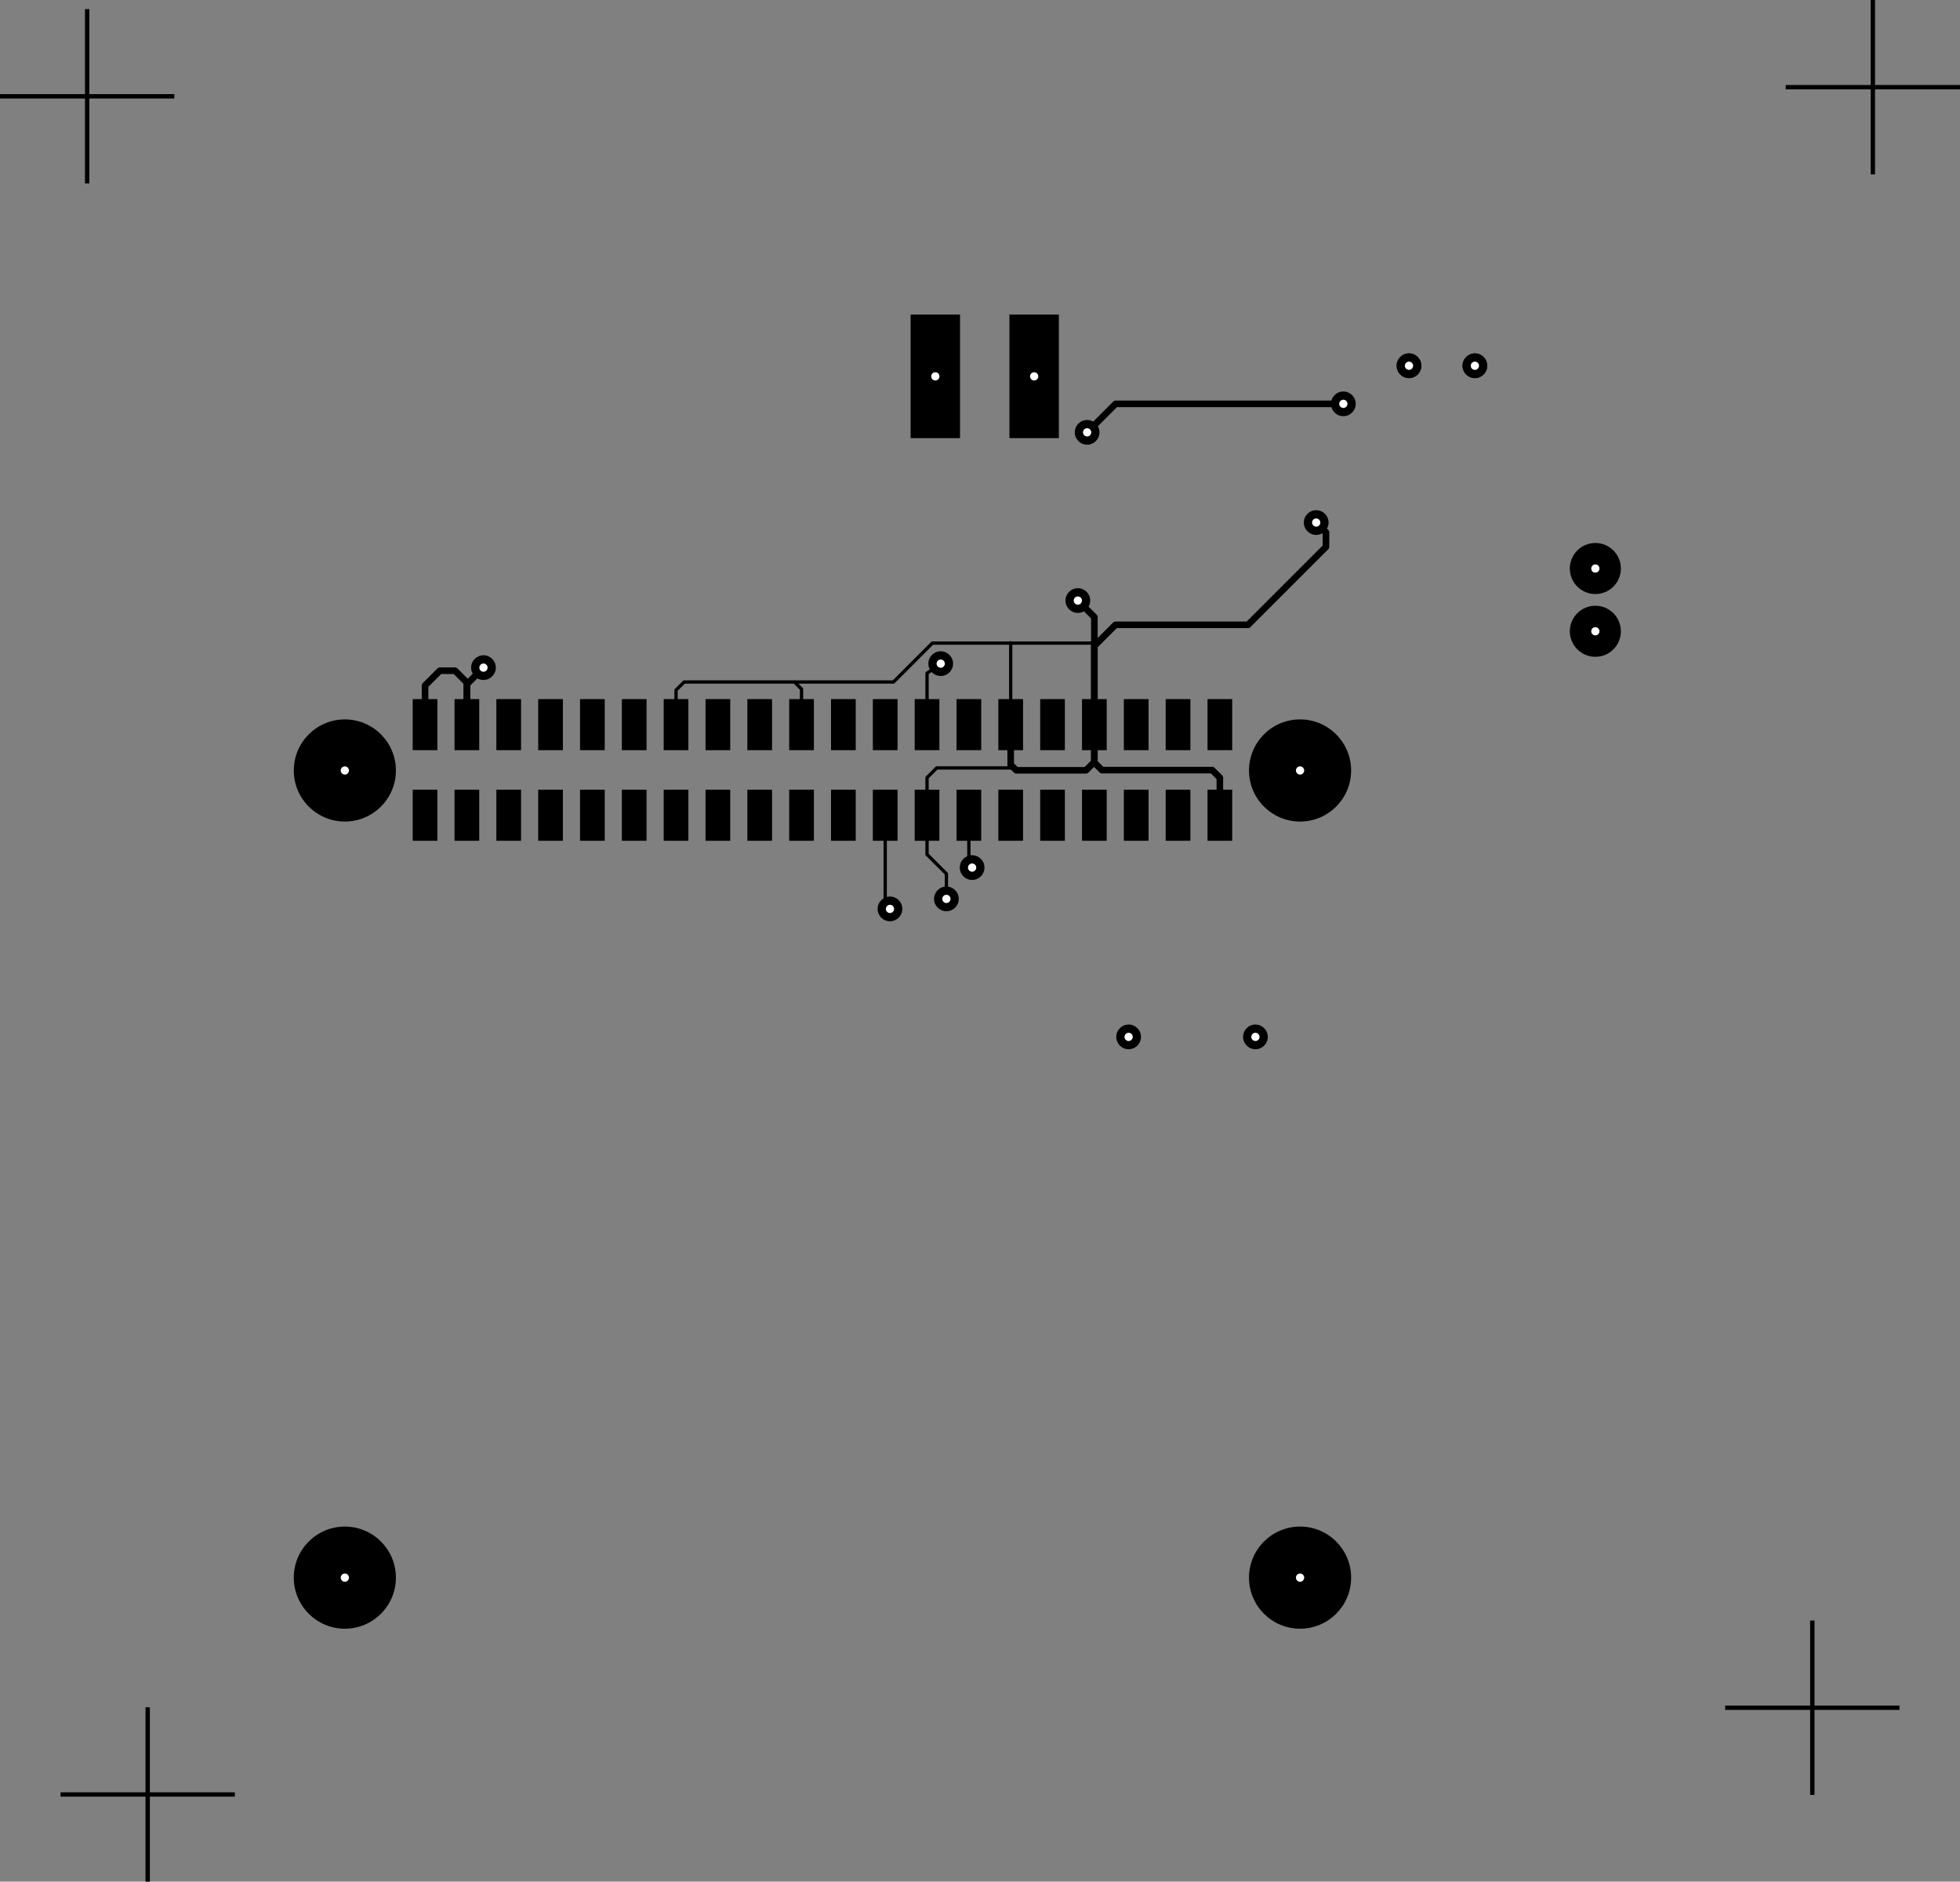 <svg version='1.1' xmlns='http://www.w3.org/2000/svg' xmlns:xlink='http://www.w3.org/1999/xlink' width='449.799' height='431.722' viewBox='-64.853,-40.615,449.799,431.722' data='{&quot;name&quot;:&quot;aeCAD by Aktos Electronics&quot;,&quot;website&quot;:&quot;https://aktos.io/aecad&quot;,&quot;dependencies&quot;:{&quot;aecad&quot;:&quot;f46b71c&quot;}}'>
  <rect x="-64.853" y="-40.615" width="449.799" height="431.722" fill="#808080" stroke="none"/>
  <g id='gui' fill='none' fill-rule='nonzero' stroke='none' stroke-width='none' stroke-linecap='none' stroke-linejoin='none' stroke-miterlimit='10' stroke-dasharray='' stroke-dashoffset='0' font-family='none' font-weight='none' font-size='none' text-anchor='none' style='mix-blend-mode: normal'>
    <g data-paper-data='{&quot;aecad&quot;:{&quot;type&quot;:&quot;Trace&quot;,&quot;tid&quot;:&quot;yassoXe9D&quot;,&quot;netid&quot;:1,&quot;_labels&quot;:{&quot;undefined&quot;:&quot;&quot;}}}'>
      <path d='M186.291,126.027v-25.059l-3.792,-3.792' data-paper-data='{&quot;aecad&quot;:{&quot;side&quot;:&quot;B.Cu&quot;}}' fill='none' stroke='#000000' stroke-width='1.512' stroke-linecap='round' stroke-linejoin='round' />
      <g data-paper-data='{&quot;aecad&quot;:{&quot;type&quot;:&quot;Pad&quot;,&quot;dia&quot;:1.5,&quot;drill&quot;:0.5,&quot;color&quot;:&quot;orange&quot;}}' stroke='none' stroke-width='0' stroke-linecap='butt' stroke-linejoin='miter'>
        <circle cx='182.5' cy='97.177' r='2.835' data-paper-data='{&quot;aecad&quot;:{&quot;part&quot;:&quot;cu&quot;}}' fill='#000000' />
        <path d='M181.555,97.177c0,-0.522 0.423,-0.945 0.945,-0.945c0.522,0 0.945,0.423 0.945,0.945c0,0.522 -0.423,0.945 -0.945,0.945c-0.522,0 -0.945,-0.423 -0.945,-0.945z' data-paper-data='{&quot;aecad&quot;:{&quot;part&quot;:&quot;drill&quot;}}' fill='#ffffff' />
      </g>
    </g>
    <g data-paper-data='{&quot;aecad&quot;:{&quot;type&quot;:&quot;Trace&quot;,&quot;tid&quot;:&quot;aLHn3JtQV&quot;,&quot;netid&quot;:6}}' fill='none' stroke='none' stroke-width='1' stroke-linecap='butt' stroke-linejoin='miter' font-family='sans-serif' font-weight='normal' font-size='12' text-anchor='start' />
    <g data-paper-data='{&quot;aecad&quot;:{&quot;type&quot;:&quot;Trace&quot;,&quot;tid&quot;:&quot;3-iuFh2lt&quot;,&quot;netid&quot;:3}}' fill='none' stroke='none' stroke-width='1' stroke-linecap='butt' stroke-linejoin='miter' font-family='sans-serif' font-weight='normal' font-size='12' text-anchor='start' />
    <g data-paper-data='{&quot;aecad&quot;:{&quot;type&quot;:&quot;Trace&quot;,&quot;tid&quot;:&quot;hMKWi8utx&quot;,&quot;netid&quot;:&quot;1&quot;}}' fill='none' stroke='none' stroke-width='1' stroke-linecap='butt' stroke-linejoin='miter' font-family='sans-serif' font-weight='normal' font-size='12' text-anchor='start' />
    <g data-paper-data='{&quot;aecad&quot;:{&quot;type&quot;:&quot;Trace&quot;,&quot;tid&quot;:&quot;fyTH0N4GS&quot;,&quot;netid&quot;:1}}' fill='none' stroke='none' stroke-width='1' stroke-linecap='butt' stroke-linejoin='miter' font-family='sans-serif' font-weight='normal' font-size='12' text-anchor='start' />
    <g data-paper-data='{&quot;aecad&quot;:{&quot;type&quot;:&quot;Trace&quot;,&quot;tid&quot;:&quot;4hDitlDCt&quot;,&quot;netid&quot;:1}}' fill='none' stroke='none' stroke-width='1' stroke-linecap='butt' stroke-linejoin='miter' font-family='sans-serif' font-weight='normal' font-size='12' text-anchor='start' />
    <g data-paper-data='{&quot;aecad&quot;:{&quot;type&quot;:&quot;Trace&quot;,&quot;tid&quot;:&quot;E4LQwN-1b&quot;,&quot;netid&quot;:1,&quot;_labels&quot;:{&quot;undefined&quot;:&quot;&quot;}}}'>
      <path d='M186.291,126.027v-18.44l4.844,-4.844h30.43l17.878,-17.878v-3.343l-2.244,-2.244' data-paper-data='{&quot;aecad&quot;:{&quot;side&quot;:&quot;B.Cu&quot;}}' fill='none' stroke='#000000' stroke-width='1.512' stroke-linecap='round' stroke-linejoin='round' />
      <g data-paper-data='{&quot;aecad&quot;:{&quot;type&quot;:&quot;Pad&quot;,&quot;dia&quot;:1.5,&quot;drill&quot;:0.5,&quot;color&quot;:&quot;orange&quot;}}' stroke='none' stroke-width='0' stroke-linecap='butt' stroke-linejoin='miter'>
        <circle cx='237.199' cy='79.279' r='2.835' data-paper-data='{&quot;aecad&quot;:{&quot;part&quot;:&quot;cu&quot;}}' fill='#000000' />
        <path d='M236.255,79.279c0,-0.522 0.423,-0.945 0.945,-0.945c0.522,0 0.945,0.423 0.945,0.945c0,0.522 -0.423,0.945 -0.945,0.945c-0.522,0 -0.945,-0.423 -0.945,-0.945z' data-paper-data='{&quot;aecad&quot;:{&quot;part&quot;:&quot;drill&quot;}}' fill='#ffffff' />
      </g>
    </g>
    <g data-paper-data='{&quot;aecad&quot;:{&quot;type&quot;:&quot;Trace&quot;,&quot;tid&quot;:&quot;Sxw05MDD5&quot;,&quot;netid&quot;:5,&quot;_labels&quot;:{&quot;undefined&quot;:&quot;&quot;}}}'>
      <path d='M42.291,126.027v-9.654l3.807,-3.807' data-paper-data='{&quot;aecad&quot;:{&quot;side&quot;:&quot;B.Cu&quot;}}' fill='none' stroke='#000000' stroke-width='1.512' stroke-linecap='round' stroke-linejoin='round' />
      <g data-paper-data='{&quot;aecad&quot;:{&quot;type&quot;:&quot;Pad&quot;,&quot;dia&quot;:1.5,&quot;drill&quot;:0.5,&quot;color&quot;:&quot;orange&quot;}}' stroke='none' stroke-width='0' stroke-linecap='butt' stroke-linejoin='miter'>
        <circle cx='46.098' cy='112.566' r='2.835' data-paper-data='{&quot;aecad&quot;:{&quot;part&quot;:&quot;cu&quot;}}' fill='#000000' />
        <path d='M45.153,112.566c0,-0.522 0.423,-0.945 0.945,-0.945c0.522,0 0.945,0.423 0.945,0.945c0,0.522 -0.423,0.945 -0.945,0.945c-0.522,0 -0.945,-0.423 -0.945,-0.945z' data-paper-data='{&quot;aecad&quot;:{&quot;part&quot;:&quot;drill&quot;}}' fill='#ffffff' />
      </g>
    </g>
    <g data-paper-data='{&quot;aecad&quot;:{&quot;type&quot;:&quot;Trace&quot;,&quot;tid&quot;:&quot;zW9BQzdvH&quot;,&quot;netid&quot;:1}}' fill='none' stroke='#000000' stroke-width='1.512' stroke-linecap='round' stroke-linejoin='round'>
      <path d='M167.091,126.027v8.811l1.285,1.285h15.998l1.917,-1.917v-8.18' data-paper-data='{&quot;aecad&quot;:{&quot;side&quot;:&quot;B.Cu&quot;}}' />
    </g>
    <g data-paper-data='{&quot;aecad&quot;:{&quot;type&quot;:&quot;Trace&quot;,&quot;tid&quot;:&quot;WDN5GdSzw&quot;,&quot;netid&quot;:9}}' fill='none' stroke='none' stroke-width='1' stroke-linecap='butt' stroke-linejoin='miter' font-family='sans-serif' font-weight='normal' font-size='12' text-anchor='start' />
    <g data-paper-data='{&quot;aecad&quot;:{&quot;type&quot;:&quot;Trace&quot;,&quot;tid&quot;:&quot;pwa5-qffZ&quot;,&quot;netid&quot;:9}}' fill='none' stroke='none' stroke-width='1' stroke-linecap='butt' stroke-linejoin='miter' font-family='sans-serif' font-weight='normal' font-size='12' text-anchor='start' />
    <g data-paper-data='{&quot;aecad&quot;:{&quot;type&quot;:&quot;Trace&quot;,&quot;tid&quot;:&quot;r06Ju5PcG&quot;,&quot;netid&quot;:5}}' fill='none' stroke='#000000' stroke-width='1.512' stroke-linecap='round' stroke-linejoin='round'>
      <path d='M32.691,126.027v-9.36l3.386,-3.386h3.51l2.704,2.704v10.042' data-paper-data='{&quot;aecad&quot;:{&quot;side&quot;:&quot;B.Cu&quot;}}' />
    </g>
    <g data-paper-data='{&quot;aecad&quot;:{&quot;type&quot;:&quot;Trace&quot;,&quot;tid&quot;:&quot;1EkExwnD_&quot;,&quot;netid&quot;:7}}' fill='none' stroke='none' stroke-width='1' stroke-linecap='butt' stroke-linejoin='miter' font-family='sans-serif' font-weight='normal' font-size='12' text-anchor='start' />
    <g data-paper-data='{&quot;aecad&quot;:{&quot;type&quot;:&quot;Trace&quot;,&quot;tid&quot;:&quot;OshRCVwZQ&quot;,&quot;netid&quot;:1}}' fill='none' stroke='none' stroke-width='1' stroke-linecap='butt' stroke-linejoin='miter' font-family='sans-serif' font-weight='normal' font-size='12' text-anchor='start' />
    <g data-paper-data='{&quot;aecad&quot;:{&quot;type&quot;:&quot;Trace&quot;,&quot;tid&quot;:&quot;faB5Pq4qe&quot;,&quot;netid&quot;:8,&quot;_labels&quot;:{&quot;undefined&quot;:&quot;&quot;}}}'>
      <path d='M243.43,52.04h-52.257l-6.541,6.541' data-paper-data='{&quot;aecad&quot;:{&quot;side&quot;:&quot;B.Cu&quot;}}' fill='none' stroke='#000000' stroke-width='1.512' stroke-linecap='round' stroke-linejoin='round' />
      <g data-paper-data='{&quot;aecad&quot;:{&quot;type&quot;:&quot;Pad&quot;,&quot;dia&quot;:1.5,&quot;drill&quot;:0.5,&quot;color&quot;:&quot;orange&quot;}}' stroke='none' stroke-width='0' stroke-linecap='butt' stroke-linejoin='miter'>
        <circle cx='243.43' cy='52.04' r='2.835' data-paper-data='{&quot;aecad&quot;:{&quot;part&quot;:&quot;cu&quot;}}' fill='#000000' />
        <path d='M242.485,52.04c0,-0.522 0.423,-0.945 0.945,-0.945c0.522,0 0.945,0.423 0.945,0.945c0,0.522 -0.423,0.945 -0.945,0.945c-0.522,0 -0.945,-0.423 -0.945,-0.945z' data-paper-data='{&quot;aecad&quot;:{&quot;part&quot;:&quot;drill&quot;}}' fill='#ffffff' />
      </g>
      <g data-paper-data='{&quot;aecad&quot;:{&quot;type&quot;:&quot;Pad&quot;,&quot;dia&quot;:1.5,&quot;drill&quot;:0.5,&quot;color&quot;:&quot;orange&quot;}}' stroke='none' stroke-width='0' stroke-linecap='butt' stroke-linejoin='miter'>
        <circle cx='184.632' cy='58.581' r='2.835' data-paper-data='{&quot;aecad&quot;:{&quot;part&quot;:&quot;cu&quot;}}' fill='#000000' />
        <path d='M183.687,58.581c0,-0.522 0.423,-0.945 0.945,-0.945c0.522,0 0.945,0.423 0.945,0.945c0,0.522 -0.423,0.945 -0.945,0.945c-0.522,0 -0.945,-0.423 -0.945,-0.945z' data-paper-data='{&quot;aecad&quot;:{&quot;part&quot;:&quot;drill&quot;}}' fill='#ffffff' />
      </g>
    </g>
    <g data-paper-data='{&quot;aecad&quot;:{&quot;type&quot;:&quot;Trace&quot;,&quot;tid&quot;:&quot;K0AHHYhwW&quot;,&quot;netid&quot;:1}}' fill='none' stroke='none' stroke-width='1' stroke-linecap='butt' stroke-linejoin='miter' font-family='sans-serif' font-weight='normal' font-size='12' text-anchor='start' />
    <g data-paper-data='{&quot;aecad&quot;:{&quot;type&quot;:&quot;Trace&quot;,&quot;tid&quot;:&quot;Cp0tuleS3&quot;,&quot;netid&quot;:8}}' fill='none' stroke='none' stroke-width='1' stroke-linecap='butt' stroke-linejoin='miter' font-family='sans-serif' font-weight='normal' font-size='12' text-anchor='start' />
    <g data-paper-data='{&quot;aecad&quot;:{&quot;type&quot;:&quot;Trace&quot;,&quot;tid&quot;:&quot;kb0AukuB-&quot;,&quot;netid&quot;:1}}' fill='none' stroke='#000000' stroke-width='1.512' stroke-linecap='round' stroke-linejoin='round'>
      <path d='M215.091,146.058v-8.234l-1.749,-1.749h-25.32l-1.731,-1.731v-8.317' data-paper-data='{&quot;aecad&quot;:{&quot;side&quot;:&quot;B.Cu&quot;}}' />
    </g>
    <g data-paper-data='{&quot;aecad&quot;:{&quot;type&quot;:&quot;Trace&quot;,&quot;tid&quot;:&quot;zQXtsXRRs&quot;,&quot;netid&quot;:11,&quot;_labels&quot;:{&quot;undefined&quot;:&quot;&quot;}}}'>
      <path d='M158.238,158.445v-1.986l-0.747,-0.747v-9.654' data-paper-data='{&quot;aecad&quot;:{&quot;side&quot;:&quot;B.Cu&quot;}}' fill='none' stroke='#000000' stroke-width='0.756' stroke-linecap='round' stroke-linejoin='round' />
      <g data-paper-data='{&quot;aecad&quot;:{&quot;type&quot;:&quot;Pad&quot;,&quot;dia&quot;:1.5,&quot;drill&quot;:0.5,&quot;color&quot;:&quot;orange&quot;}}' stroke='none' stroke-width='0' stroke-linecap='butt' stroke-linejoin='miter'>
        <circle cx='158.238' cy='158.445' r='2.835' data-paper-data='{&quot;aecad&quot;:{&quot;part&quot;:&quot;cu&quot;}}' fill='#000000' />
        <path d='M157.293,158.445c0,-0.522 0.423,-0.945 0.945,-0.945c0.522,0 0.945,0.423 0.945,0.945c0,0.522 -0.423,0.945 -0.945,0.945c-0.522,0 -0.945,-0.423 -0.945,-0.945z' data-paper-data='{&quot;aecad&quot;:{&quot;part&quot;:&quot;drill&quot;}}' fill='#ffffff' />
      </g>
    </g>
    <g data-paper-data='{&quot;aecad&quot;:{&quot;type&quot;:&quot;Trace&quot;,&quot;tid&quot;:&quot;qzoiG1SVz&quot;,&quot;netid&quot;:2,&quot;_labels&quot;:{&quot;undefined&quot;:&quot;&quot;}}}'>
      <path d='M151.031,111.65l-3.14,2.202v12.175' data-paper-data='{&quot;aecad&quot;:{&quot;side&quot;:&quot;B.Cu&quot;}}' fill='none' stroke='#000000' stroke-width='0.756' stroke-linecap='round' stroke-linejoin='round' />
      <g data-paper-data='{&quot;aecad&quot;:{&quot;type&quot;:&quot;Pad&quot;,&quot;dia&quot;:1.5,&quot;drill&quot;:0.5,&quot;color&quot;:&quot;orange&quot;}}' stroke='none' stroke-width='0' stroke-linecap='butt' stroke-linejoin='miter'>
        <circle cx='151.031' cy='111.65' r='2.835' data-paper-data='{&quot;aecad&quot;:{&quot;part&quot;:&quot;cu&quot;}}' fill='#000000' />
        <path d='M150.086,111.65c0,-0.522 0.423,-0.945 0.945,-0.945c0.522,0 0.945,0.423 0.945,0.945c0,0.522 -0.423,0.945 -0.945,0.945c-0.522,0 -0.945,-0.423 -0.945,-0.945z' data-paper-data='{&quot;aecad&quot;:{&quot;part&quot;:&quot;drill&quot;}}' fill='#ffffff' />
      </g>
    </g>
    <g data-paper-data='{&quot;aecad&quot;:{&quot;type&quot;:&quot;Trace&quot;,&quot;tid&quot;:&quot;eIwYtwcFU&quot;,&quot;netid&quot;:1}}' fill='none' stroke='none' stroke-width='1' stroke-linecap='butt' stroke-linejoin='miter' font-family='sans-serif' font-weight='normal' font-size='12' text-anchor='start' />
    <g data-paper-data='{&quot;aecad&quot;:{&quot;type&quot;:&quot;Trace&quot;,&quot;tid&quot;:&quot;X5y9t-muN&quot;,&quot;netid&quot;:1}}' fill='none' stroke='none' stroke-width='1' stroke-linecap='butt' stroke-linejoin='miter' font-family='sans-serif' font-weight='normal' font-size='12' text-anchor='start' />
    <g data-paper-data='{&quot;aecad&quot;:{&quot;type&quot;:&quot;Trace&quot;,&quot;tid&quot;:&quot;A1aiYE6Y_&quot;,&quot;netid&quot;:14}}' fill='none' stroke='none' stroke-width='1' stroke-linecap='butt' stroke-linejoin='miter' font-family='sans-serif' font-weight='normal' font-size='12' text-anchor='start' />
    <g data-paper-data='{&quot;aecad&quot;:{&quot;type&quot;:&quot;Trace&quot;,&quot;tid&quot;:&quot;EwDc6gvHA&quot;,&quot;netid&quot;:5}}' fill='none' stroke='none' stroke-width='1' stroke-linecap='butt' stroke-linejoin='miter' font-family='sans-serif' font-weight='normal' font-size='12' text-anchor='start' />
    <g data-paper-data='{&quot;aecad&quot;:{&quot;type&quot;:&quot;Trace&quot;,&quot;tid&quot;:&quot;48yunpmKE&quot;,&quot;netid&quot;:12}}' fill='none' stroke='none' stroke-width='1' stroke-linecap='butt' stroke-linejoin='miter' font-family='sans-serif' font-weight='normal' font-size='12' text-anchor='start' />
    <g data-paper-data='{&quot;aecad&quot;:{&quot;type&quot;:&quot;Trace&quot;,&quot;tid&quot;:&quot;HlOO1pWco&quot;,&quot;netid&quot;:5}}' fill='none' stroke='none' stroke-width='1' stroke-linecap='butt' stroke-linejoin='miter' font-family='sans-serif' font-weight='normal' font-size='12' text-anchor='start' />
    <g data-paper-data='{&quot;aecad&quot;:{&quot;type&quot;:&quot;Trace&quot;,&quot;tid&quot;:&quot;Sywb2kKGx&quot;,&quot;netid&quot;:1}}' fill='none' stroke='none' stroke-width='1' stroke-linecap='butt' stroke-linejoin='miter' font-family='sans-serif' font-weight='normal' font-size='12' text-anchor='start' />
    <g data-paper-data='{&quot;aecad&quot;:{&quot;type&quot;:&quot;Trace&quot;,&quot;tid&quot;:&quot;Il5fQV0Vr&quot;,&quot;netid&quot;:8}}' fill='none' stroke='none' stroke-width='1' stroke-linecap='butt' stroke-linejoin='miter' font-family='sans-serif' font-weight='normal' font-size='12' text-anchor='start' />
    <g data-paper-data='{&quot;aecad&quot;:{&quot;type&quot;:&quot;Trace&quot;,&quot;tid&quot;:&quot;udD0ODT7L&quot;,&quot;netid&quot;:8}}' fill='none' stroke='none' stroke-width='1' stroke-linecap='butt' stroke-linejoin='miter' font-family='sans-serif' font-weight='normal' font-size='12' text-anchor='start' />
    <g data-paper-data='{&quot;aecad&quot;:{&quot;type&quot;:&quot;Trace&quot;,&quot;tid&quot;:&quot;q1LkkpuD3&quot;,&quot;netid&quot;:&quot;7&quot;}}' fill='none' stroke='none' stroke-width='1' stroke-linecap='butt' stroke-linejoin='miter' font-family='sans-serif' font-weight='normal' font-size='12' text-anchor='start' />
    <g data-paper-data='{&quot;aecad&quot;:{&quot;type&quot;:&quot;Trace&quot;,&quot;tid&quot;:&quot;qXMdLiEIg&quot;,&quot;netid&quot;:&quot;6&quot;}}' fill='none' stroke='none' stroke-width='1' stroke-linecap='butt' stroke-linejoin='miter' font-family='sans-serif' font-weight='normal' font-size='12' text-anchor='start' />
    <g data-paper-data='{&quot;aecad&quot;:{&quot;type&quot;:&quot;Trace&quot;,&quot;tid&quot;:&quot;uAFhlh7-2&quot;,&quot;netid&quot;:&quot;6&quot;}}' fill='none' stroke='none' stroke-width='1' stroke-linecap='butt' stroke-linejoin='miter' font-family='sans-serif' font-weight='normal' font-size='12' text-anchor='start' />
    <g data-paper-data='{&quot;aecad&quot;:{&quot;type&quot;:&quot;Trace&quot;,&quot;tid&quot;:&quot;g5SwNi7Oc&quot;,&quot;netid&quot;:&quot;1&quot;}}' fill='none' stroke='none' stroke-width='1' stroke-linecap='butt' stroke-linejoin='miter' font-family='sans-serif' font-weight='normal' font-size='12' text-anchor='start' />
    <g data-paper-data='{&quot;aecad&quot;:{&quot;type&quot;:&quot;Trace&quot;,&quot;tid&quot;:&quot;pKsKJ2IKM&quot;,&quot;netid&quot;:&quot;8&quot;}}' fill='none' stroke='none' stroke-width='1' stroke-linecap='butt' stroke-linejoin='miter' font-family='sans-serif' font-weight='normal' font-size='12' text-anchor='start' />
    <g data-paper-data='{&quot;aecad&quot;:{&quot;type&quot;:&quot;Trace&quot;,&quot;tid&quot;:&quot;HtxDYqR-2&quot;,&quot;netid&quot;:&quot;8&quot;}}' fill='none' stroke='none' stroke-width='1' stroke-linecap='butt' stroke-linejoin='miter' font-family='sans-serif' font-weight='normal' font-size='12' text-anchor='start' />
    <g data-paper-data='{&quot;aecad&quot;:{&quot;type&quot;:&quot;Trace&quot;,&quot;tid&quot;:&quot;dI3McI3CZ&quot;,&quot;netid&quot;:&quot;1&quot;}}' fill='none' stroke='none' stroke-width='1' stroke-linecap='butt' stroke-linejoin='miter' font-family='sans-serif' font-weight='normal' font-size='12' text-anchor='start' />
    <g data-paper-data='{&quot;aecad&quot;:{&quot;type&quot;:&quot;Trace&quot;,&quot;tid&quot;:&quot;5E-AbyLUF&quot;,&quot;netid&quot;:&quot;1&quot;}}' fill='none' stroke='none' stroke-width='1' stroke-linecap='butt' stroke-linejoin='miter' font-family='sans-serif' font-weight='normal' font-size='12' text-anchor='start' />
    <g data-paper-data='{&quot;aecad&quot;:{&quot;type&quot;:&quot;Trace&quot;,&quot;tid&quot;:&quot;qWZd3yYYg&quot;,&quot;netid&quot;:&quot;1&quot;}}' fill='none' stroke='#000000' stroke-width='0.756' stroke-linecap='round' stroke-linejoin='round'>
      <path d='M90.291,125.649v-7.926l1.857,-1.857h25.323l1.62,1.62v8.163' data-paper-data='{&quot;aecad&quot;:{&quot;side&quot;:&quot;B.Cu&quot;}}' />
    </g>
    <g data-paper-data='{&quot;aecad&quot;:{&quot;type&quot;:&quot;Trace&quot;,&quot;tid&quot;:&quot;1nMWXYqvV&quot;,&quot;netid&quot;:&quot;1&quot;}}' fill='none' stroke='#000000' stroke-width='0.756' stroke-linecap='round' stroke-linejoin='round'>
      <path d='M117.471,115.866h22.716l8.934,-8.934h36.862l0.411,0.411' data-paper-data='{&quot;aecad&quot;:{&quot;side&quot;:&quot;B.Cu&quot;}}' />
    </g>
    <g data-paper-data='{&quot;aecad&quot;:{&quot;type&quot;:&quot;Trace&quot;,&quot;tid&quot;:&quot;_PKjlSwwS&quot;,&quot;netid&quot;:&quot;1&quot;}}' fill='none' stroke='#000000' stroke-width='0.756' stroke-linecap='round' stroke-linejoin='round'>
      <path d='M167.091,125.649v-18.719l-0.071,-0.071' data-paper-data='{&quot;aecad&quot;:{&quot;side&quot;:&quot;B.Cu&quot;}}' />
    </g>
    <g data-paper-data='{&quot;aecad&quot;:{&quot;type&quot;:&quot;Trace&quot;,&quot;tid&quot;:&quot;Rr-QhzpUO&quot;,&quot;netid&quot;:&quot;22&quot;}}' fill='none' stroke='none' stroke-width='1' stroke-linecap='butt' stroke-linejoin='miter' font-family='sans-serif' font-weight='normal' font-size='12' text-anchor='start' />
    <g data-paper-data='{&quot;aecad&quot;:{&quot;type&quot;:&quot;Trace&quot;,&quot;tid&quot;:&quot;G0-7V14cD&quot;,&quot;netid&quot;:&quot;21&quot;}}' fill='none' stroke='none' stroke-width='1' stroke-linecap='butt' stroke-linejoin='miter' font-family='sans-serif' font-weight='normal' font-size='12' text-anchor='start' />
    <g data-paper-data='{&quot;aecad&quot;:{&quot;type&quot;:&quot;Trace&quot;,&quot;tid&quot;:&quot;jUEK2l78d&quot;,&quot;netid&quot;:&quot;10&quot;}}' fill='none' stroke='none' stroke-width='1' stroke-linecap='butt' stroke-linejoin='miter' font-family='sans-serif' font-weight='normal' font-size='12' text-anchor='start' />
    <g data-paper-data='{&quot;aecad&quot;:{&quot;type&quot;:&quot;Trace&quot;,&quot;tid&quot;:&quot;FJmPLPuC5&quot;,&quot;netid&quot;:&quot;13&quot;}}' fill='none' stroke='none' stroke-width='1' stroke-linecap='butt' stroke-linejoin='miter' font-family='sans-serif' font-weight='normal' font-size='12' text-anchor='start' />
    <g data-paper-data='{&quot;aecad&quot;:{&quot;type&quot;:&quot;Trace&quot;,&quot;tid&quot;:&quot;QrKsaMVVH&quot;,&quot;netid&quot;:&quot;1&quot;}}' fill='none' stroke='#000000' stroke-width='0.756' stroke-linecap='round' stroke-linejoin='round'>
      <path d='M147.891,146.436v-8.633l2.228,-2.228h18.118l0.541,0.541' data-paper-data='{&quot;aecad&quot;:{&quot;side&quot;:&quot;B.Cu&quot;}}' />
    </g>
    <g data-paper-data='{&quot;aecad&quot;:{&quot;type&quot;:&quot;Trace&quot;,&quot;tid&quot;:&quot;Y55roanL4&quot;,&quot;netid&quot;:&quot;1&quot;,&quot;_labels&quot;:{&quot;undefined&quot;:&quot;&quot;}}}'>
      <path d='M152.336,165.628v-5.762l-4.445,-4.445v-8.984' data-paper-data='{&quot;aecad&quot;:{&quot;side&quot;:&quot;B.Cu&quot;}}' fill='none' stroke='#000000' stroke-width='0.756' stroke-linecap='round' stroke-linejoin='round' />
      <g data-paper-data='{&quot;aecad&quot;:{&quot;type&quot;:&quot;Pad&quot;,&quot;dia&quot;:1.5,&quot;drill&quot;:0.5,&quot;color&quot;:&quot;orange&quot;}}' stroke='none' stroke-width='0' stroke-linecap='butt' stroke-linejoin='miter'>
        <circle cx='152.336' cy='165.628' r='2.835' data-paper-data='{&quot;aecad&quot;:{&quot;part&quot;:&quot;cu&quot;}}' fill='#000000' />
        <path d='M151.391,165.628c0,-0.522 0.423,-0.945 0.945,-0.945c0.522,0 0.945,0.423 0.945,0.945c0,0.522 -0.423,0.945 -0.945,0.945c-0.522,0 -0.945,-0.423 -0.945,-0.945z' data-paper-data='{&quot;aecad&quot;:{&quot;part&quot;:&quot;drill&quot;}}' fill='#ffffff' />
      </g>
    </g>
    <g data-paper-data='{&quot;aecad&quot;:{&quot;type&quot;:&quot;Trace&quot;,&quot;tid&quot;:&quot;l6-TE5nfb&quot;,&quot;netid&quot;:&quot;18&quot;}}' fill='none' stroke='none' stroke-width='1' stroke-linecap='butt' stroke-linejoin='miter' font-family='sans-serif' font-weight='normal' font-size='12' text-anchor='start' />
    <g data-paper-data='{&quot;aecad&quot;:{&quot;type&quot;:&quot;Trace&quot;,&quot;tid&quot;:&quot;teWq__D1Q&quot;,&quot;netid&quot;:&quot;19&quot;}}' fill='none' stroke='none' stroke-width='1' stroke-linecap='butt' stroke-linejoin='miter' font-family='sans-serif' font-weight='normal' font-size='12' text-anchor='start' />
    <g data-paper-data='{&quot;aecad&quot;:{&quot;type&quot;:&quot;Trace&quot;,&quot;tid&quot;:&quot;mukL3F4AJ&quot;,&quot;netid&quot;:&quot;19&quot;}}' fill='none' stroke='none' stroke-width='1' stroke-linecap='butt' stroke-linejoin='miter' font-family='sans-serif' font-weight='normal' font-size='12' text-anchor='start' />
    <g data-paper-data='{&quot;aecad&quot;:{&quot;type&quot;:&quot;Trace&quot;,&quot;tid&quot;:&quot;T8IpdBbyi&quot;,&quot;netid&quot;:&quot;5&quot;}}' fill='none' stroke='none' stroke-width='1' stroke-linecap='butt' stroke-linejoin='miter' font-family='sans-serif' font-weight='normal' font-size='12' text-anchor='start' />
    <g data-paper-data='{&quot;aecad&quot;:{&quot;type&quot;:&quot;Trace&quot;,&quot;tid&quot;:&quot;9QL7OLyEC&quot;,&quot;netid&quot;:&quot;5&quot;}}' fill='none' stroke='none' stroke-width='1' stroke-linecap='butt' stroke-linejoin='miter' font-family='sans-serif' font-weight='normal' font-size='12' text-anchor='start' />
    <g data-paper-data='{&quot;aecad&quot;:{&quot;type&quot;:&quot;Trace&quot;,&quot;tid&quot;:&quot;1qaS5IwhU&quot;,&quot;netid&quot;:&quot;17&quot;,&quot;_labels&quot;:{&quot;undefined&quot;:&quot;&quot;}}}'>
      <path d='M138.291,146.436v20.393l1.096,1.096' data-paper-data='{&quot;aecad&quot;:{&quot;side&quot;:&quot;B.Cu&quot;}}' fill='none' stroke='#000000' stroke-width='0.756' stroke-linecap='round' stroke-linejoin='round' />
      <g data-paper-data='{&quot;aecad&quot;:{&quot;type&quot;:&quot;Pad&quot;,&quot;dia&quot;:1.5,&quot;drill&quot;:0.5,&quot;color&quot;:&quot;orange&quot;}}' stroke='none' stroke-width='0' stroke-linecap='butt' stroke-linejoin='miter'>
        <circle cx='139.387' cy='167.925' r='2.835' data-paper-data='{&quot;aecad&quot;:{&quot;part&quot;:&quot;cu&quot;}}' fill='#000000' />
        <path d='M138.442,167.925c0,-0.522 0.423,-0.945 0.945,-0.945c0.522,0 0.945,0.423 0.945,0.945c0,0.522 -0.423,0.945 -0.945,0.945c-0.522,0 -0.945,-0.423 -0.945,-0.945z' data-paper-data='{&quot;aecad&quot;:{&quot;part&quot;:&quot;drill&quot;}}' fill='#ffffff' />
      </g>
    </g>
    <g transform='translate(29.857,152.294) rotate(-90)' data-paper-data='{&quot;aecad&quot;:{&quot;type&quot;:&quot;RpiHeader&quot;,&quot;name&quot;:&quot;rpi&quot;,&quot;side&quot;:&quot;B.Cu&quot;,&quot;rotation&quot;:-90,&quot;value&quot;:&quot;&quot;,&quot;_labels&quot;:{&quot;1&quot;:&quot;3v3&quot;,&quot;2&quot;:&quot;5v&quot;,&quot;3&quot;:&quot;2&quot;,&quot;4&quot;:&quot;5v&quot;,&quot;5&quot;:&quot;3&quot;,&quot;6&quot;:&quot;gnd4&quot;,&quot;7&quot;:&quot;4&quot;,&quot;8&quot;:&quot;14&quot;,&quot;9&quot;:&quot;gnd1&quot;,&quot;10&quot;:&quot;15&quot;,&quot;11&quot;:&quot;17&quot;,&quot;12&quot;:&quot;18&quot;,&quot;13&quot;:&quot;27&quot;,&quot;14&quot;:&quot;gnd5&quot;,&quot;15&quot;:&quot;22&quot;,&quot;16&quot;:&quot;23&quot;,&quot;17&quot;:&quot;3v3&quot;,&quot;18&quot;:&quot;24&quot;,&quot;19&quot;:&quot;10&quot;,&quot;20&quot;:&quot;gnd6&quot;,&quot;21&quot;:&quot;9&quot;,&quot;22&quot;:&quot;25&quot;,&quot;23&quot;:&quot;11&quot;,&quot;24&quot;:&quot;8&quot;,&quot;25&quot;:&quot;gnd2&quot;,&quot;26&quot;:&quot;7&quot;,&quot;27&quot;:&quot;0&quot;,&quot;28&quot;:&quot;1&quot;,&quot;29&quot;:&quot;5&quot;,&quot;30&quot;:&quot;gnd7&quot;,&quot;31&quot;:&quot;6&quot;,&quot;32&quot;:&quot;12&quot;,&quot;33&quot;:&quot;13&quot;,&quot;34&quot;:&quot;gnd8&quot;,&quot;35&quot;:&quot;19&quot;,&quot;36&quot;:&quot;16&quot;,&quot;37&quot;:&quot;26&quot;,&quot;38&quot;:&quot;20&quot;,&quot;39&quot;:&quot;gnd3&quot;,&quot;40&quot;:&quot;21&quot;},&quot;labels&quot;:{&quot;1&quot;:&quot;3v3&quot;,&quot;2&quot;:&quot;5v&quot;,&quot;3&quot;:&quot;2&quot;,&quot;4&quot;:&quot;5v&quot;,&quot;5&quot;:&quot;3&quot;,&quot;6&quot;:&quot;gnd&quot;,&quot;7&quot;:&quot;4&quot;,&quot;8&quot;:&quot;14&quot;,&quot;9&quot;:&quot;gnd&quot;,&quot;10&quot;:&quot;15&quot;,&quot;11&quot;:&quot;17&quot;,&quot;12&quot;:&quot;18&quot;,&quot;13&quot;:&quot;27&quot;,&quot;14&quot;:&quot;gnd&quot;,&quot;15&quot;:&quot;22&quot;,&quot;16&quot;:&quot;23&quot;,&quot;17&quot;:&quot;3v3&quot;,&quot;18&quot;:&quot;24&quot;,&quot;19&quot;:&quot;10&quot;,&quot;20&quot;:&quot;gnd&quot;,&quot;21&quot;:&quot;9&quot;,&quot;22&quot;:&quot;25&quot;,&quot;23&quot;:&quot;11&quot;,&quot;24&quot;:&quot;8&quot;,&quot;25&quot;:&quot;gnd&quot;,&quot;26&quot;:&quot;7&quot;,&quot;27&quot;:&quot;0&quot;,&quot;28&quot;:&quot;1&quot;,&quot;29&quot;:&quot;5&quot;,&quot;30&quot;:&quot;gnd&quot;,&quot;31&quot;:&quot;6&quot;,&quot;32&quot;:&quot;12&quot;,&quot;33&quot;:&quot;13&quot;,&quot;34&quot;:&quot;gnd&quot;,&quot;35&quot;:&quot;19&quot;,&quot;36&quot;:&quot;16&quot;,&quot;37&quot;:&quot;26&quot;,&quot;38&quot;:&quot;20&quot;,&quot;39&quot;:&quot;gnd&quot;,&quot;40&quot;:&quot;21&quot;},&quot;rev&quot;:1,&quot;_iface&quot;:{&quot;1&quot;:&quot;3v3&quot;,&quot;2&quot;:&quot;5v&quot;,&quot;3&quot;:&quot;2&quot;,&quot;4&quot;:&quot;5v&quot;,&quot;5&quot;:&quot;3&quot;,&quot;6&quot;:&quot;gnd4&quot;,&quot;7&quot;:&quot;4&quot;,&quot;8&quot;:&quot;14&quot;,&quot;9&quot;:&quot;gnd1&quot;,&quot;10&quot;:&quot;15&quot;,&quot;11&quot;:&quot;17&quot;,&quot;12&quot;:&quot;18&quot;,&quot;13&quot;:&quot;27&quot;,&quot;14&quot;:&quot;gnd5&quot;,&quot;15&quot;:&quot;22&quot;,&quot;16&quot;:&quot;23&quot;,&quot;17&quot;:&quot;3v3&quot;,&quot;18&quot;:&quot;24&quot;,&quot;19&quot;:&quot;10&quot;,&quot;20&quot;:&quot;gnd6&quot;,&quot;21&quot;:&quot;9&quot;,&quot;22&quot;:&quot;25&quot;,&quot;23&quot;:&quot;11&quot;,&quot;24&quot;:&quot;8&quot;,&quot;25&quot;:&quot;gnd2&quot;,&quot;26&quot;:&quot;7&quot;,&quot;27&quot;:&quot;0&quot;,&quot;28&quot;:&quot;1&quot;,&quot;29&quot;:&quot;5&quot;,&quot;30&quot;:&quot;gnd7&quot;,&quot;31&quot;:&quot;6&quot;,&quot;32&quot;:&quot;12&quot;,&quot;33&quot;:&quot;13&quot;,&quot;34&quot;:&quot;gnd8&quot;,&quot;35&quot;:&quot;19&quot;,&quot;36&quot;:&quot;16&quot;,&quot;37&quot;:&quot;26&quot;,&quot;38&quot;:&quot;20&quot;,&quot;39&quot;:&quot;gnd3&quot;,&quot;40&quot;:&quot;21&quot;}}}' fill='#000000' stroke='none' stroke-width='0' stroke-linecap='butt' stroke-linejoin='miter'>
      <g data-paper-data='{&quot;aecad&quot;:{&quot;type&quot;:&quot;Pad&quot;,&quot;width&quot;:3.1,&quot;height&quot;:1.5,&quot;pin&quot;:1,&quot;label&quot;:&quot;3v3&quot;,&quot;mirrored&quot;:false,&quot;rotation&quot;:-90}}'>
        <rect x='0' y='0' width='11.717' height='5.669' data-paper-data='{&quot;aecad&quot;:{&quot;part&quot;:&quot;cu&quot;}}' />
      </g>
      <g data-paper-data='{&quot;aecad&quot;:{&quot;type&quot;:&quot;Pad&quot;,&quot;width&quot;:3.1,&quot;height&quot;:1.5,&quot;pin&quot;:3,&quot;label&quot;:&quot;2&quot;,&quot;mirrored&quot;:false,&quot;rotation&quot;:-90}}'>
        <rect x='0' y='9.6' width='11.717' height='5.669' data-paper-data='{&quot;aecad&quot;:{&quot;part&quot;:&quot;cu&quot;}}' />
      </g>
      <g data-paper-data='{&quot;aecad&quot;:{&quot;type&quot;:&quot;Pad&quot;,&quot;width&quot;:3.1,&quot;height&quot;:1.5,&quot;pin&quot;:5,&quot;label&quot;:&quot;3&quot;,&quot;mirrored&quot;:false,&quot;rotation&quot;:-90}}'>
        <rect x='0' y='19.2' width='11.717' height='5.669' data-paper-data='{&quot;aecad&quot;:{&quot;part&quot;:&quot;cu&quot;}}' />
      </g>
      <g data-paper-data='{&quot;aecad&quot;:{&quot;type&quot;:&quot;Pad&quot;,&quot;width&quot;:3.1,&quot;height&quot;:1.5,&quot;pin&quot;:7,&quot;label&quot;:&quot;4&quot;,&quot;mirrored&quot;:false,&quot;rotation&quot;:-90}}'>
        <rect x='0' y='28.8' width='11.717' height='5.669' data-paper-data='{&quot;aecad&quot;:{&quot;part&quot;:&quot;cu&quot;}}' />
      </g>
      <g data-paper-data='{&quot;aecad&quot;:{&quot;type&quot;:&quot;Pad&quot;,&quot;width&quot;:3.1,&quot;height&quot;:1.5,&quot;pin&quot;:9,&quot;label&quot;:&quot;gnd1&quot;,&quot;mirrored&quot;:false,&quot;rotation&quot;:-90,&quot;netid&quot;:&quot;1&quot;}}'>
        <rect x='0' y='38.4' width='11.717' height='5.669' data-paper-data='{&quot;aecad&quot;:{&quot;part&quot;:&quot;cu&quot;}}' />
      </g>
      <g data-paper-data='{&quot;aecad&quot;:{&quot;type&quot;:&quot;Pad&quot;,&quot;width&quot;:3.1,&quot;height&quot;:1.5,&quot;pin&quot;:11,&quot;label&quot;:&quot;17&quot;,&quot;mirrored&quot;:false,&quot;rotation&quot;:-90}}'>
        <rect x='0' y='48' width='11.717' height='5.669' data-paper-data='{&quot;aecad&quot;:{&quot;part&quot;:&quot;cu&quot;}}' />
      </g>
      <g data-paper-data='{&quot;aecad&quot;:{&quot;type&quot;:&quot;Pad&quot;,&quot;width&quot;:3.1,&quot;height&quot;:1.5,&quot;pin&quot;:13,&quot;label&quot;:&quot;27&quot;,&quot;mirrored&quot;:false,&quot;rotation&quot;:-90}}'>
        <rect x='0' y='57.6' width='11.717' height='5.669' data-paper-data='{&quot;aecad&quot;:{&quot;part&quot;:&quot;cu&quot;}}' />
      </g>
      <g data-paper-data='{&quot;aecad&quot;:{&quot;type&quot;:&quot;Pad&quot;,&quot;width&quot;:3.1,&quot;height&quot;:1.5,&quot;pin&quot;:15,&quot;label&quot;:&quot;22&quot;,&quot;mirrored&quot;:false,&quot;rotation&quot;:-90}}'>
        <rect x='0' y='67.2' width='11.717' height='5.669' data-paper-data='{&quot;aecad&quot;:{&quot;part&quot;:&quot;cu&quot;}}' />
      </g>
      <g data-paper-data='{&quot;aecad&quot;:{&quot;type&quot;:&quot;Pad&quot;,&quot;width&quot;:3.1,&quot;height&quot;:1.5,&quot;pin&quot;:17,&quot;label&quot;:&quot;3v3&quot;,&quot;mirrored&quot;:false,&quot;rotation&quot;:-90}}'>
        <rect x='0' y='76.8' width='11.717' height='5.669' data-paper-data='{&quot;aecad&quot;:{&quot;part&quot;:&quot;cu&quot;}}' />
      </g>
      <g data-paper-data='{&quot;aecad&quot;:{&quot;type&quot;:&quot;Pad&quot;,&quot;width&quot;:3.1,&quot;height&quot;:1.5,&quot;pin&quot;:19,&quot;label&quot;:&quot;10&quot;,&quot;mirrored&quot;:false,&quot;rotation&quot;:-90}}'>
        <rect x='0' y='86.4' width='11.717' height='5.669' data-paper-data='{&quot;aecad&quot;:{&quot;part&quot;:&quot;cu&quot;}}' />
      </g>
      <g data-paper-data='{&quot;aecad&quot;:{&quot;type&quot;:&quot;Pad&quot;,&quot;width&quot;:3.1,&quot;height&quot;:1.5,&quot;pin&quot;:21,&quot;label&quot;:&quot;9&quot;,&quot;mirrored&quot;:false,&quot;rotation&quot;:-90}}'>
        <rect x='0' y='96' width='11.717' height='5.669' data-paper-data='{&quot;aecad&quot;:{&quot;part&quot;:&quot;cu&quot;}}' />
      </g>
      <g data-paper-data='{&quot;aecad&quot;:{&quot;type&quot;:&quot;Pad&quot;,&quot;width&quot;:3.1,&quot;height&quot;:1.5,&quot;pin&quot;:23,&quot;label&quot;:&quot;11&quot;,&quot;mirrored&quot;:false,&quot;rotation&quot;:-90,&quot;netid&quot;:&quot;17&quot;}}'>
        <rect x='0' y='105.6' width='11.717' height='5.669' data-paper-data='{&quot;aecad&quot;:{&quot;part&quot;:&quot;cu&quot;}}' />
      </g>
      <g data-paper-data='{&quot;aecad&quot;:{&quot;type&quot;:&quot;Pad&quot;,&quot;width&quot;:3.1,&quot;height&quot;:1.5,&quot;pin&quot;:25,&quot;label&quot;:&quot;gnd2&quot;,&quot;mirrored&quot;:false,&quot;rotation&quot;:-90,&quot;netid&quot;:&quot;1&quot;}}'>
        <rect x='0' y='115.2' width='11.717' height='5.669' data-paper-data='{&quot;aecad&quot;:{&quot;part&quot;:&quot;cu&quot;}}' />
      </g>
      <g data-paper-data='{&quot;aecad&quot;:{&quot;type&quot;:&quot;Pad&quot;,&quot;width&quot;:3.1,&quot;height&quot;:1.5,&quot;pin&quot;:27,&quot;label&quot;:&quot;0&quot;,&quot;mirrored&quot;:false,&quot;rotation&quot;:-90,&quot;netid&quot;:&quot;11&quot;}}'>
        <rect x='0' y='124.8' width='11.717' height='5.669' data-paper-data='{&quot;aecad&quot;:{&quot;part&quot;:&quot;cu&quot;}}' />
      </g>
      <g data-paper-data='{&quot;aecad&quot;:{&quot;type&quot;:&quot;Pad&quot;,&quot;width&quot;:3.1,&quot;height&quot;:1.5,&quot;pin&quot;:29,&quot;label&quot;:&quot;5&quot;,&quot;mirrored&quot;:false,&quot;rotation&quot;:-90}}'>
        <rect x='0' y='134.4' width='11.717' height='5.669' data-paper-data='{&quot;aecad&quot;:{&quot;part&quot;:&quot;cu&quot;}}' />
      </g>
      <g data-paper-data='{&quot;aecad&quot;:{&quot;type&quot;:&quot;Pad&quot;,&quot;width&quot;:3.1,&quot;height&quot;:1.5,&quot;pin&quot;:31,&quot;label&quot;:&quot;6&quot;,&quot;mirrored&quot;:false,&quot;rotation&quot;:-90}}'>
        <rect x='0' y='144' width='11.717' height='5.669' data-paper-data='{&quot;aecad&quot;:{&quot;part&quot;:&quot;cu&quot;}}' />
      </g>
      <g data-paper-data='{&quot;aecad&quot;:{&quot;type&quot;:&quot;Pad&quot;,&quot;width&quot;:3.1,&quot;height&quot;:1.5,&quot;pin&quot;:33,&quot;label&quot;:&quot;13&quot;,&quot;mirrored&quot;:false,&quot;rotation&quot;:-90}}'>
        <rect x='0' y='153.6' width='11.717' height='5.669' data-paper-data='{&quot;aecad&quot;:{&quot;part&quot;:&quot;cu&quot;}}' />
      </g>
      <g data-paper-data='{&quot;aecad&quot;:{&quot;type&quot;:&quot;Pad&quot;,&quot;width&quot;:3.1,&quot;height&quot;:1.5,&quot;pin&quot;:35,&quot;label&quot;:&quot;19&quot;,&quot;mirrored&quot;:false,&quot;rotation&quot;:-90}}'>
        <rect x='0' y='163.2' width='11.717' height='5.669' data-paper-data='{&quot;aecad&quot;:{&quot;part&quot;:&quot;cu&quot;}}' />
      </g>
      <g data-paper-data='{&quot;aecad&quot;:{&quot;type&quot;:&quot;Pad&quot;,&quot;width&quot;:3.1,&quot;height&quot;:1.5,&quot;pin&quot;:37,&quot;label&quot;:&quot;26&quot;,&quot;mirrored&quot;:false,&quot;rotation&quot;:-90}}'>
        <rect x='0' y='172.8' width='11.717' height='5.669' data-paper-data='{&quot;aecad&quot;:{&quot;part&quot;:&quot;cu&quot;}}' />
      </g>
      <g data-paper-data='{&quot;aecad&quot;:{&quot;type&quot;:&quot;Pad&quot;,&quot;width&quot;:3.1,&quot;height&quot;:1.5,&quot;pin&quot;:39,&quot;label&quot;:&quot;gnd3&quot;,&quot;mirrored&quot;:false,&quot;rotation&quot;:-90,&quot;netid&quot;:&quot;1&quot;}}'>
        <rect x='0' y='182.4' width='11.717' height='5.669' data-paper-data='{&quot;aecad&quot;:{&quot;part&quot;:&quot;cu&quot;}}' />
      </g>
      <g data-paper-data='{&quot;aecad&quot;:{&quot;type&quot;:&quot;Pad&quot;,&quot;width&quot;:3.1,&quot;height&quot;:1.5,&quot;pin&quot;:2,&quot;label&quot;:&quot;5v&quot;,&quot;mirrored&quot;:false,&quot;rotation&quot;:-90,&quot;netid&quot;:&quot;5&quot;}}'>
        <rect x='20.787' y='0' width='11.717' height='5.669' data-paper-data='{&quot;aecad&quot;:{&quot;part&quot;:&quot;cu&quot;}}' />
      </g>
      <g data-paper-data='{&quot;aecad&quot;:{&quot;type&quot;:&quot;Pad&quot;,&quot;width&quot;:3.1,&quot;height&quot;:1.5,&quot;pin&quot;:4,&quot;label&quot;:&quot;5v&quot;,&quot;mirrored&quot;:false,&quot;rotation&quot;:-90,&quot;netid&quot;:&quot;5&quot;}}'>
        <rect x='20.787' y='9.6' width='11.717' height='5.669' data-paper-data='{&quot;aecad&quot;:{&quot;part&quot;:&quot;cu&quot;}}' />
      </g>
      <g data-paper-data='{&quot;aecad&quot;:{&quot;type&quot;:&quot;Pad&quot;,&quot;width&quot;:3.1,&quot;height&quot;:1.5,&quot;pin&quot;:6,&quot;label&quot;:&quot;gnd4&quot;,&quot;mirrored&quot;:false,&quot;rotation&quot;:-90,&quot;netid&quot;:&quot;1&quot;}}'>
        <rect x='20.787' y='19.2' width='11.717' height='5.669' data-paper-data='{&quot;aecad&quot;:{&quot;part&quot;:&quot;cu&quot;}}' />
      </g>
      <g data-paper-data='{&quot;aecad&quot;:{&quot;type&quot;:&quot;Pad&quot;,&quot;width&quot;:3.1,&quot;height&quot;:1.5,&quot;pin&quot;:8,&quot;label&quot;:&quot;14&quot;,&quot;mirrored&quot;:false,&quot;rotation&quot;:-90}}'>
        <rect x='20.787' y='28.8' width='11.717' height='5.669' data-paper-data='{&quot;aecad&quot;:{&quot;part&quot;:&quot;cu&quot;}}' />
      </g>
      <g data-paper-data='{&quot;aecad&quot;:{&quot;type&quot;:&quot;Pad&quot;,&quot;width&quot;:3.1,&quot;height&quot;:1.5,&quot;pin&quot;:10,&quot;label&quot;:&quot;15&quot;,&quot;mirrored&quot;:false,&quot;rotation&quot;:-90}}'>
        <rect x='20.787' y='38.4' width='11.717' height='5.669' data-paper-data='{&quot;aecad&quot;:{&quot;part&quot;:&quot;cu&quot;}}' />
      </g>
      <g data-paper-data='{&quot;aecad&quot;:{&quot;type&quot;:&quot;Pad&quot;,&quot;width&quot;:3.1,&quot;height&quot;:1.5,&quot;pin&quot;:12,&quot;label&quot;:&quot;18&quot;,&quot;mirrored&quot;:false,&quot;rotation&quot;:-90}}'>
        <rect x='20.787' y='48' width='11.717' height='5.669' data-paper-data='{&quot;aecad&quot;:{&quot;part&quot;:&quot;cu&quot;}}' />
      </g>
      <g data-paper-data='{&quot;aecad&quot;:{&quot;type&quot;:&quot;Pad&quot;,&quot;width&quot;:3.1,&quot;height&quot;:1.5,&quot;pin&quot;:14,&quot;label&quot;:&quot;gnd5&quot;,&quot;mirrored&quot;:false,&quot;rotation&quot;:-90,&quot;netid&quot;:&quot;1&quot;}}'>
        <rect x='20.787' y='57.6' width='11.717' height='5.669' data-paper-data='{&quot;aecad&quot;:{&quot;part&quot;:&quot;cu&quot;}}' />
      </g>
      <g data-paper-data='{&quot;aecad&quot;:{&quot;type&quot;:&quot;Pad&quot;,&quot;width&quot;:3.1,&quot;height&quot;:1.5,&quot;pin&quot;:16,&quot;label&quot;:&quot;23&quot;,&quot;mirrored&quot;:false,&quot;rotation&quot;:-90}}'>
        <rect x='20.787' y='67.2' width='11.717' height='5.669' data-paper-data='{&quot;aecad&quot;:{&quot;part&quot;:&quot;cu&quot;}}' />
      </g>
      <g data-paper-data='{&quot;aecad&quot;:{&quot;type&quot;:&quot;Pad&quot;,&quot;width&quot;:3.1,&quot;height&quot;:1.5,&quot;pin&quot;:18,&quot;label&quot;:&quot;24&quot;,&quot;mirrored&quot;:false,&quot;rotation&quot;:-90}}'>
        <rect x='20.787' y='76.8' width='11.717' height='5.669' data-paper-data='{&quot;aecad&quot;:{&quot;part&quot;:&quot;cu&quot;}}' />
      </g>
      <g data-paper-data='{&quot;aecad&quot;:{&quot;type&quot;:&quot;Pad&quot;,&quot;width&quot;:3.1,&quot;height&quot;:1.5,&quot;pin&quot;:20,&quot;label&quot;:&quot;gnd6&quot;,&quot;mirrored&quot;:false,&quot;rotation&quot;:-90,&quot;netid&quot;:&quot;1&quot;}}'>
        <rect x='20.787' y='86.4' width='11.717' height='5.669' data-paper-data='{&quot;aecad&quot;:{&quot;part&quot;:&quot;cu&quot;}}' />
      </g>
      <g data-paper-data='{&quot;aecad&quot;:{&quot;type&quot;:&quot;Pad&quot;,&quot;width&quot;:3.1,&quot;height&quot;:1.5,&quot;pin&quot;:22,&quot;label&quot;:&quot;25&quot;,&quot;mirrored&quot;:false,&quot;rotation&quot;:-90}}'>
        <rect x='20.787' y='96' width='11.717' height='5.669' data-paper-data='{&quot;aecad&quot;:{&quot;part&quot;:&quot;cu&quot;}}' />
      </g>
      <g data-paper-data='{&quot;aecad&quot;:{&quot;type&quot;:&quot;Pad&quot;,&quot;width&quot;:3.1,&quot;height&quot;:1.5,&quot;pin&quot;:24,&quot;label&quot;:&quot;8&quot;,&quot;mirrored&quot;:false,&quot;rotation&quot;:-90}}'>
        <rect x='20.787' y='105.6' width='11.717' height='5.669' data-paper-data='{&quot;aecad&quot;:{&quot;part&quot;:&quot;cu&quot;}}' />
      </g>
      <g data-paper-data='{&quot;aecad&quot;:{&quot;type&quot;:&quot;Pad&quot;,&quot;width&quot;:3.1,&quot;height&quot;:1.5,&quot;pin&quot;:26,&quot;label&quot;:&quot;7&quot;,&quot;mirrored&quot;:false,&quot;rotation&quot;:-90,&quot;netid&quot;:&quot;2&quot;}}'>
        <rect x='20.787' y='115.2' width='11.717' height='5.669' data-paper-data='{&quot;aecad&quot;:{&quot;part&quot;:&quot;cu&quot;}}' />
      </g>
      <g data-paper-data='{&quot;aecad&quot;:{&quot;type&quot;:&quot;Pad&quot;,&quot;width&quot;:3.1,&quot;height&quot;:1.5,&quot;pin&quot;:28,&quot;label&quot;:&quot;1&quot;,&quot;mirrored&quot;:false,&quot;rotation&quot;:-90}}'>
        <rect x='20.787' y='124.8' width='11.717' height='5.669' data-paper-data='{&quot;aecad&quot;:{&quot;part&quot;:&quot;cu&quot;}}' />
      </g>
      <g data-paper-data='{&quot;aecad&quot;:{&quot;type&quot;:&quot;Pad&quot;,&quot;width&quot;:3.1,&quot;height&quot;:1.5,&quot;pin&quot;:30,&quot;label&quot;:&quot;gnd7&quot;,&quot;mirrored&quot;:false,&quot;rotation&quot;:-90,&quot;netid&quot;:&quot;1&quot;}}'>
        <rect x='20.787' y='134.4' width='11.717' height='5.669' data-paper-data='{&quot;aecad&quot;:{&quot;part&quot;:&quot;cu&quot;}}' />
      </g>
      <g data-paper-data='{&quot;aecad&quot;:{&quot;type&quot;:&quot;Pad&quot;,&quot;width&quot;:3.1,&quot;height&quot;:1.5,&quot;pin&quot;:32,&quot;label&quot;:&quot;12&quot;,&quot;mirrored&quot;:false,&quot;rotation&quot;:-90}}'>
        <rect x='20.787' y='144' width='11.717' height='5.669' data-paper-data='{&quot;aecad&quot;:{&quot;part&quot;:&quot;cu&quot;}}' />
      </g>
      <g data-paper-data='{&quot;aecad&quot;:{&quot;type&quot;:&quot;Pad&quot;,&quot;width&quot;:3.1,&quot;height&quot;:1.5,&quot;pin&quot;:34,&quot;label&quot;:&quot;gnd8&quot;,&quot;mirrored&quot;:false,&quot;rotation&quot;:-90,&quot;netid&quot;:&quot;1&quot;}}'>
        <rect x='20.787' y='153.6' width='11.717' height='5.669' data-paper-data='{&quot;aecad&quot;:{&quot;part&quot;:&quot;cu&quot;}}' />
      </g>
      <g data-paper-data='{&quot;aecad&quot;:{&quot;type&quot;:&quot;Pad&quot;,&quot;width&quot;:3.1,&quot;height&quot;:1.5,&quot;pin&quot;:36,&quot;label&quot;:&quot;16&quot;,&quot;mirrored&quot;:false,&quot;rotation&quot;:-90}}'>
        <rect x='20.787' y='163.2' width='11.717' height='5.669' data-paper-data='{&quot;aecad&quot;:{&quot;part&quot;:&quot;cu&quot;}}' />
      </g>
      <g data-paper-data='{&quot;aecad&quot;:{&quot;type&quot;:&quot;Pad&quot;,&quot;width&quot;:3.1,&quot;height&quot;:1.5,&quot;pin&quot;:38,&quot;label&quot;:&quot;20&quot;,&quot;mirrored&quot;:false,&quot;rotation&quot;:-90}}'>
        <rect x='20.787' y='172.8' width='11.717' height='5.669' data-paper-data='{&quot;aecad&quot;:{&quot;part&quot;:&quot;cu&quot;}}' />
      </g>
      <g data-paper-data='{&quot;aecad&quot;:{&quot;type&quot;:&quot;Pad&quot;,&quot;width&quot;:3.1,&quot;height&quot;:1.5,&quot;pin&quot;:40,&quot;label&quot;:&quot;21&quot;,&quot;mirrored&quot;:false,&quot;rotation&quot;:-90}}'>
        <rect x='20.787' y='182.4' width='11.717' height='5.669' data-paper-data='{&quot;aecad&quot;:{&quot;part&quot;:&quot;cu&quot;}}' />
      </g>
    </g>
    <g transform='translate(194.154,197.288) scale(1,-1)' data-paper-data='{&quot;aecad&quot;:{&quot;type&quot;:&quot;Buzzer&quot;,&quot;name&quot;:&quot;beep.b&quot;,&quot;side&quot;:&quot;B.Cu&quot;,&quot;rotation&quot;:180,&quot;rev&quot;:2,&quot;_iface&quot;:{&quot;1&quot;:&quot;c&quot;,&quot;2&quot;:&quot;a&quot;},&quot;value&quot;:&quot;&quot;,&quot;_labels&quot;:{&quot;1&quot;:&quot;c&quot;,&quot;2&quot;:&quot;a&quot;}}}' stroke='none' stroke-width='0' stroke-linecap='butt' stroke-linejoin='miter'>
      <g data-paper-data='{&quot;aecad&quot;:{&quot;type&quot;:&quot;Pad&quot;,&quot;dia&quot;:1.5,&quot;drill&quot;:0.7,&quot;pin&quot;:1,&quot;label&quot;:&quot;c&quot;,&quot;netid&quot;:&quot;19&quot;,&quot;mirrored&quot;:true,&quot;rotation&quot;:180}}'>
        <circle cx='0' cy='0' r='2.835' data-paper-data='{&quot;aecad&quot;:{&quot;part&quot;:&quot;cu&quot;}}' fill='#000000' />
        <path d='M-0.945,0c0,-0.522 0.423,-0.945 0.945,-0.945c0.522,0 0.945,0.423 0.945,0.945c0,0.522 -0.423,0.945 -0.945,0.945c-0.522,0 -0.945,-0.423 -0.945,-0.945z' data-paper-data='{&quot;aecad&quot;:{&quot;part&quot;:&quot;drill&quot;}}' fill='#ffffff' />
      </g>
      <g data-paper-data='{&quot;aecad&quot;:{&quot;type&quot;:&quot;Pad&quot;,&quot;dia&quot;:1.5,&quot;drill&quot;:0.7,&quot;pin&quot;:2,&quot;label&quot;:&quot;a&quot;,&quot;netid&quot;:&quot;5&quot;,&quot;mirrored&quot;:true,&quot;rotation&quot;:180}}'>
        <circle cx='29.102' cy='0' r='2.835' data-paper-data='{&quot;aecad&quot;:{&quot;part&quot;:&quot;cu&quot;}}' fill='#000000' />
        <path d='M28.157,0c0,-0.522 0.423,-0.945 0.945,-0.945c0.522,0 0.945,0.423 0.945,0.945c0,0.522 -0.423,0.945 -0.945,0.945c-0.522,0 -0.945,-0.423 -0.945,-0.945z' data-paper-data='{&quot;aecad&quot;:{&quot;part&quot;:&quot;drill&quot;}}' fill='#ffffff' />
      </g>
    </g>
    <g transform='translate(-30.961,371.106) rotate(-180) scale(1,-1)' data-paper-data='{&quot;aecad&quot;:{&quot;type&quot;:&quot;RefCross&quot;,&quot;name&quot;:&quot;_d&quot;,&quot;helper&quot;:true,&quot;side&quot;:&quot;Edge&quot;,&quot;value&quot;:&quot;&quot;}}' fill='none' stroke='#000000' stroke-width='1' stroke-linecap='butt' stroke-linejoin='miter'>
      <path d='M-20,0h40' data-paper-data='{&quot;aecad&quot;:{&quot;part&quot;:&quot;v&quot;}}' />
      <path d='M0,-20v40' data-paper-data='{&quot;aecad&quot;:{&quot;part&quot;:&quot;h&quot;}}' />
    </g>
    <g transform='translate(351.055,351.205) rotate(-180) scale(1,-1)' data-paper-data='{&quot;aecad&quot;:{&quot;type&quot;:&quot;RefCross&quot;,&quot;name&quot;:&quot;_c&quot;,&quot;helper&quot;:true,&quot;side&quot;:&quot;Edge&quot;,&quot;value&quot;:&quot;&quot;}}' fill='none' stroke='#000000' stroke-width='1' stroke-linecap='butt' stroke-linejoin='miter'>
      <path d='M-20,0h40' data-paper-data='{&quot;aecad&quot;:{&quot;part&quot;:&quot;v&quot;}}' />
      <path d='M0,-20v40' data-paper-data='{&quot;aecad&quot;:{&quot;part&quot;:&quot;h&quot;}}' />
    </g>
    <g transform='translate(364.947,-20.615) rotate(-180) scale(1,-1)' data-paper-data='{&quot;aecad&quot;:{&quot;type&quot;:&quot;RefCross&quot;,&quot;name&quot;:&quot;_b&quot;,&quot;helper&quot;:true,&quot;side&quot;:&quot;Edge&quot;,&quot;value&quot;:&quot;&quot;}}' fill='none' stroke='#000000' stroke-width='1' stroke-linecap='butt' stroke-linejoin='miter'>
      <path d='M-20,0h40' data-paper-data='{&quot;aecad&quot;:{&quot;part&quot;:&quot;v&quot;}}' />
      <path d='M0,-20v40' data-paper-data='{&quot;aecad&quot;:{&quot;part&quot;:&quot;h&quot;}}' />
    </g>
    <g transform='translate(-44.853,-18.522) rotate(-180) scale(1,-1)' data-paper-data='{&quot;aecad&quot;:{&quot;type&quot;:&quot;RefCross&quot;,&quot;name&quot;:&quot;_a&quot;,&quot;helper&quot;:true,&quot;side&quot;:&quot;Edge&quot;,&quot;value&quot;:&quot;&quot;}}' fill='none' stroke='#000000' stroke-width='1' stroke-linecap='butt' stroke-linejoin='miter'>
      <path d='M-20,0h40' data-paper-data='{&quot;aecad&quot;:{&quot;part&quot;:&quot;v&quot;}}' />
      <path d='M0,-20v40' data-paper-data='{&quot;aecad&quot;:{&quot;part&quot;:&quot;h&quot;}}' />
    </g>
    <g transform='translate(14.285,136.163)' data-paper-data='{&quot;aecad&quot;:{&quot;type&quot;:&quot;Bolt&quot;,&quot;name&quot;:&quot;_1&quot;,&quot;pad&quot;:{&quot;dia&quot;:6.2,&quot;drill&quot;:3,&quot;pin&quot;:1,&quot;label&quot;:1},&quot;side&quot;:&quot;F.Cu&quot;,&quot;labels&quot;:{&quot;1&quot;:1},&quot;value&quot;:&quot;&quot;,&quot;_labels&quot;:{&quot;1&quot;:&quot;M3&quot;}}}' stroke='none' stroke-width='0' stroke-linecap='butt' stroke-linejoin='miter'>
      <g data-paper-data='{&quot;aecad&quot;:{&quot;type&quot;:&quot;Pad&quot;,&quot;dia&quot;:6.2,&quot;drill&quot;:3,&quot;pin&quot;:1,&quot;label&quot;:&quot;M3&quot;}}'>
        <circle cx='0' cy='0' r='11.717' data-paper-data='{&quot;aecad&quot;:{&quot;part&quot;:&quot;cu&quot;}}' fill='#000000' />
        <path d='M-0.945,0c0,-0.522 0.423,-0.945 0.945,-0.945c0.522,0 0.945,0.423 0.945,0.945c0,0.522 -0.423,0.945 -0.945,0.945c-0.522,0 -0.945,-0.423 -0.945,-0.945z' data-paper-data='{&quot;aecad&quot;:{&quot;part&quot;:&quot;drill&quot;}}' fill='#ffffff' />
      </g>
    </g>
    <g transform='translate(233.498,136.163)' data-paper-data='{&quot;aecad&quot;:{&quot;type&quot;:&quot;Bolt&quot;,&quot;name&quot;:&quot;_2&quot;,&quot;pad&quot;:{&quot;dia&quot;:6.2,&quot;drill&quot;:3,&quot;pin&quot;:1,&quot;label&quot;:1},&quot;side&quot;:&quot;F.Cu&quot;,&quot;labels&quot;:{&quot;1&quot;:1},&quot;value&quot;:&quot;&quot;,&quot;_labels&quot;:{&quot;1&quot;:&quot;M3&quot;}}}' stroke='none' stroke-width='0' stroke-linecap='butt' stroke-linejoin='miter'>
      <g data-paper-data='{&quot;aecad&quot;:{&quot;type&quot;:&quot;Pad&quot;,&quot;dia&quot;:6.2,&quot;drill&quot;:3,&quot;pin&quot;:1,&quot;label&quot;:&quot;M3&quot;}}'>
        <circle cx='0' cy='0' r='11.717' data-paper-data='{&quot;aecad&quot;:{&quot;part&quot;:&quot;cu&quot;}}' fill='#000000' />
        <path d='M-0.945,0c0,-0.522 0.423,-0.945 0.945,-0.945c0.522,0 0.945,0.423 0.945,0.945c0,0.522 -0.423,0.945 -0.945,0.945c-0.522,0 -0.945,-0.423 -0.945,-0.945z' data-paper-data='{&quot;aecad&quot;:{&quot;part&quot;:&quot;drill&quot;}}' fill='#ffffff' />
      </g>
    </g>
    <g transform='translate(14.285,321.36)' data-paper-data='{&quot;aecad&quot;:{&quot;type&quot;:&quot;Bolt&quot;,&quot;name&quot;:&quot;_3&quot;,&quot;pad&quot;:{&quot;dia&quot;:6.2,&quot;drill&quot;:3,&quot;pin&quot;:1,&quot;label&quot;:1},&quot;side&quot;:&quot;F.Cu&quot;,&quot;labels&quot;:{&quot;1&quot;:1},&quot;value&quot;:&quot;&quot;,&quot;_labels&quot;:{&quot;1&quot;:&quot;M3&quot;}}}' stroke='none' stroke-width='0' stroke-linecap='butt' stroke-linejoin='miter'>
      <g data-paper-data='{&quot;aecad&quot;:{&quot;type&quot;:&quot;Pad&quot;,&quot;dia&quot;:6.2,&quot;drill&quot;:3,&quot;pin&quot;:1,&quot;label&quot;:&quot;M3&quot;}}'>
        <circle cx='0' cy='0' r='11.717' data-paper-data='{&quot;aecad&quot;:{&quot;part&quot;:&quot;cu&quot;}}' fill='#000000' />
        <path d='M-0.945,0c0,-0.522 0.423,-0.945 0.945,-0.945c0.522,0 0.945,0.423 0.945,0.945c0,0.522 -0.423,0.945 -0.945,0.945c-0.522,0 -0.945,-0.423 -0.945,-0.945z' data-paper-data='{&quot;aecad&quot;:{&quot;part&quot;:&quot;drill&quot;}}' fill='#ffffff' />
      </g>
    </g>
    <g transform='translate(233.498,321.36)' data-paper-data='{&quot;aecad&quot;:{&quot;type&quot;:&quot;Bolt&quot;,&quot;name&quot;:&quot;_4&quot;,&quot;pad&quot;:{&quot;dia&quot;:6.2,&quot;drill&quot;:3,&quot;pin&quot;:1,&quot;label&quot;:1},&quot;side&quot;:&quot;F.Cu&quot;,&quot;labels&quot;:{&quot;1&quot;:1},&quot;value&quot;:&quot;&quot;,&quot;_labels&quot;:{&quot;1&quot;:&quot;M3&quot;}}}' stroke='none' stroke-width='0' stroke-linecap='butt' stroke-linejoin='miter'>
      <g data-paper-data='{&quot;aecad&quot;:{&quot;type&quot;:&quot;Pad&quot;,&quot;dia&quot;:6.2,&quot;drill&quot;:3,&quot;pin&quot;:1,&quot;label&quot;:&quot;M3&quot;}}'>
        <circle cx='0' cy='0' r='11.717' data-paper-data='{&quot;aecad&quot;:{&quot;part&quot;:&quot;cu&quot;}}' fill='#000000' />
        <path d='M-0.945,0c0,-0.522 0.423,-0.945 0.945,-0.945c0.522,0 0.945,0.423 0.945,0.945c0,0.522 -0.423,0.945 -0.945,0.945c-0.522,0 -0.945,-0.423 -0.945,-0.945z' data-paper-data='{&quot;aecad&quot;:{&quot;part&quot;:&quot;drill&quot;}}' fill='#ffffff' />
      </g>
    </g>
    <g transform='translate(234.717,25.852) rotate(90)' data-paper-data='{&quot;aecad&quot;:{&quot;type&quot;:&quot;LM2576&quot;,&quot;name&quot;:&quot;P.C1&quot;,&quot;rotation&quot;:90,&quot;side&quot;:&quot;F.Cu&quot;,&quot;rev&quot;:2,&quot;_iface&quot;:{&quot;1&quot;:&quot;vin&quot;,&quot;2&quot;:&quot;out&quot;,&quot;3&quot;:&quot;gnd&quot;,&quot;4&quot;:&quot;fb&quot;,&quot;5&quot;:&quot;onoff&quot;,&quot;6&quot;:&quot;gnd&quot;},&quot;value&quot;:&quot;&quot;,&quot;_labels&quot;:{&quot;1&quot;:&quot;vin&quot;,&quot;2&quot;:&quot;out&quot;,&quot;3&quot;:&quot;gnd&quot;,&quot;4&quot;:&quot;fb&quot;,&quot;5&quot;:&quot;onoff&quot;,&quot;6&quot;:&quot;gnd&quot;}}}' fill='none' stroke='none' stroke-width='1' stroke-linecap='butt' stroke-linejoin='miter' font-family='sans-serif' font-weight='normal' font-size='12' text-anchor='start'>
      <g data-paper-data='{&quot;aecad&quot;:{&quot;type&quot;:&quot;PinArray&quot;,&quot;start&quot;:6,&quot;pad&quot;:{&quot;width&quot;:8,&quot;height&quot;:10.8},&quot;cols&quot;:{&quot;count&quot;:1},&quot;labels&quot;:{&quot;1&quot;:&quot;vin&quot;,&quot;2&quot;:&quot;out&quot;,&quot;3&quot;:&quot;gnd&quot;,&quot;4&quot;:&quot;fb&quot;,&quot;5&quot;:&quot;onoff&quot;,&quot;6&quot;:&quot;gnd&quot;},&quot;_iface&quot;:{&quot;6&quot;:&quot;gnd&quot;}}}'>
        <g data-paper-data='{&quot;aecad&quot;:{&quot;type&quot;:&quot;Pad&quot;,&quot;width&quot;:8,&quot;height&quot;:10.8,&quot;pin&quot;:6,&quot;label&quot;:&quot;gnd&quot;,&quot;rotation&quot;:90,&quot;netid&quot;:&quot;1&quot;}}' />
      </g>
      <g transform='translate(49.474,5.522)' data-paper-data='{&quot;aecad&quot;:{&quot;type&quot;:&quot;PinArray&quot;,&quot;dir&quot;:&quot;-y&quot;,&quot;pad&quot;:{&quot;width&quot;:2.16,&quot;height&quot;:1.07},&quot;rows&quot;:{&quot;count&quot;:5,&quot;interval&quot;:1.702},&quot;labels&quot;:{&quot;1&quot;:&quot;vin&quot;,&quot;2&quot;:&quot;out&quot;,&quot;3&quot;:&quot;gnd&quot;,&quot;4&quot;:&quot;fb&quot;,&quot;5&quot;:&quot;onoff&quot;,&quot;6&quot;:&quot;gnd&quot;},&quot;_iface&quot;:{&quot;1&quot;:&quot;vin&quot;,&quot;2&quot;:&quot;out&quot;,&quot;3&quot;:&quot;gnd&quot;,&quot;4&quot;:&quot;fb&quot;,&quot;5&quot;:&quot;onoff&quot;}}}'>
        <g data-paper-data='{&quot;aecad&quot;:{&quot;type&quot;:&quot;Pad&quot;,&quot;width&quot;:2.16,&quot;height&quot;:1.07,&quot;pin&quot;:5,&quot;label&quot;:&quot;onoff&quot;,&quot;rotation&quot;:90,&quot;netid&quot;:&quot;1&quot;}}' />
        <g data-paper-data='{&quot;aecad&quot;:{&quot;type&quot;:&quot;Pad&quot;,&quot;width&quot;:2.16,&quot;height&quot;:1.07,&quot;pin&quot;:4,&quot;label&quot;:&quot;fb&quot;,&quot;rotation&quot;:90,&quot;netid&quot;:&quot;8&quot;}}' />
        <g data-paper-data='{&quot;aecad&quot;:{&quot;type&quot;:&quot;Pad&quot;,&quot;width&quot;:2.16,&quot;height&quot;:1.07,&quot;pin&quot;:3,&quot;label&quot;:&quot;gnd&quot;,&quot;rotation&quot;:90,&quot;netid&quot;:&quot;1&quot;}}' />
        <g data-paper-data='{&quot;aecad&quot;:{&quot;type&quot;:&quot;Pad&quot;,&quot;width&quot;:2.16,&quot;height&quot;:1.07,&quot;pin&quot;:2,&quot;label&quot;:&quot;out&quot;,&quot;rotation&quot;:90,&quot;netid&quot;:&quot;7&quot;}}' />
        <g data-paper-data='{&quot;aecad&quot;:{&quot;type&quot;:&quot;Pad&quot;,&quot;width&quot;:2.16,&quot;height&quot;:1.07,&quot;pin&quot;:1,&quot;label&quot;:&quot;vin&quot;,&quot;rotation&quot;:90,&quot;netid&quot;:&quot;6&quot;}}' />
      </g>
    </g>
    <g transform='translate(273.614,43.301) rotate(-180)' data-paper-data='{&quot;aecad&quot;:{&quot;type&quot;:&quot;CAP_thd&quot;,&quot;name&quot;:&quot;P.C10&quot;,&quot;side&quot;:&quot;F.Cu&quot;,&quot;rotation&quot;:180,&quot;rev&quot;:2,&quot;_iface&quot;:{&quot;1&quot;:&quot;c&quot;,&quot;2&quot;:&quot;a&quot;},&quot;value&quot;:&quot;1000uF&quot;,&quot;_labels&quot;:{&quot;1&quot;:&quot;c&quot;,&quot;2&quot;:&quot;a&quot;}}}' stroke='none' stroke-width='0' stroke-linecap='butt' stroke-linejoin='miter'>
      <g data-paper-data='{&quot;aecad&quot;:{&quot;type&quot;:&quot;Pad&quot;,&quot;dia&quot;:1.5,&quot;drill&quot;:0.6,&quot;pin&quot;:1,&quot;label&quot;:&quot;c&quot;,&quot;netid&quot;:&quot;1&quot;,&quot;rotation&quot;:180}}'>
        <circle cx='0' cy='0' r='2.835' data-paper-data='{&quot;aecad&quot;:{&quot;part&quot;:&quot;cu&quot;}}' fill='#000000' />
        <path d='M-0.945,0c0,-0.522 0.423,-0.945 0.945,-0.945c0.522,0 0.945,0.423 0.945,0.945c0,0.522 -0.423,0.945 -0.945,0.945c-0.522,0 -0.945,-0.423 -0.945,-0.945z' data-paper-data='{&quot;aecad&quot;:{&quot;part&quot;:&quot;drill&quot;}}' fill='#ffffff' />
      </g>
      <g data-paper-data='{&quot;aecad&quot;:{&quot;type&quot;:&quot;Pad&quot;,&quot;dia&quot;:1.5,&quot;drill&quot;:0.6,&quot;pin&quot;:2,&quot;label&quot;:&quot;a&quot;,&quot;netid&quot;:&quot;8&quot;,&quot;rotation&quot;:180}}'>
        <circle cx='15.118' cy='0' r='2.835' data-paper-data='{&quot;aecad&quot;:{&quot;part&quot;:&quot;cu&quot;}}' fill='#000000' />
        <path d='M14.173,0c0,-0.522 0.423,-0.945 0.945,-0.945c0.522,0 0.945,0.423 0.945,0.945c0,0.522 -0.423,0.945 -0.945,0.945c-0.522,0 -0.945,-0.423 -0.945,-0.945z' data-paper-data='{&quot;aecad&quot;:{&quot;part&quot;:&quot;drill&quot;}}' fill='#ffffff' />
      </g>
    </g>
    <g transform='translate(273.614,43.301) rotate(-180)' data-paper-data='{&quot;aecad&quot;:{&quot;type&quot;:&quot;CAP_thd&quot;,&quot;name&quot;:&quot;P.C10&quot;,&quot;side&quot;:&quot;F.Cu&quot;,&quot;rotation&quot;:180,&quot;rev&quot;:2,&quot;_iface&quot;:{&quot;1&quot;:&quot;c&quot;,&quot;2&quot;:&quot;a&quot;},&quot;_labels&quot;:{&quot;1&quot;:&quot;c&quot;,&quot;2&quot;:&quot;a&quot;}}}' stroke='none' stroke-width='0' stroke-linecap='butt' stroke-linejoin='miter'>
      <g data-paper-data='{&quot;aecad&quot;:{&quot;type&quot;:&quot;Pad&quot;,&quot;dia&quot;:1.5,&quot;drill&quot;:0.6,&quot;pin&quot;:1,&quot;label&quot;:&quot;c&quot;,&quot;rotation&quot;:180}}'>
        <circle cx='0' cy='0' r='2.835' data-paper-data='{&quot;aecad&quot;:{&quot;part&quot;:&quot;cu&quot;}}' fill='#000000' />
        <path d='M-0.945,0c0,-0.522 0.423,-0.945 0.945,-0.945c0.522,0 0.945,0.423 0.945,0.945c0,0.522 -0.423,0.945 -0.945,0.945c-0.522,0 -0.945,-0.423 -0.945,-0.945z' data-paper-data='{&quot;aecad&quot;:{&quot;part&quot;:&quot;drill&quot;}}' fill='#ffffff' />
      </g>
      <g data-paper-data='{&quot;aecad&quot;:{&quot;type&quot;:&quot;Pad&quot;,&quot;dia&quot;:1.5,&quot;drill&quot;:0.6,&quot;pin&quot;:2,&quot;label&quot;:&quot;a&quot;,&quot;rotation&quot;:180}}'>
        <circle cx='15.118' cy='0' r='2.835' data-paper-data='{&quot;aecad&quot;:{&quot;part&quot;:&quot;cu&quot;}}' fill='#000000' />
        <path d='M14.173,0c0,-0.522 0.423,-0.945 0.945,-0.945c0.522,0 0.945,0.423 0.945,0.945c0,0.522 -0.423,0.945 -0.945,0.945c-0.522,0 -0.945,-0.423 -0.945,-0.945z' data-paper-data='{&quot;aecad&quot;:{&quot;part&quot;:&quot;drill&quot;}}' fill='#ffffff' />
      </g>
    </g>
    <g transform='translate(301.264,89.826) rotate(90)' data-paper-data='{&quot;aecad&quot;:{&quot;type&quot;:&quot;Conn_2pin_thd&quot;,&quot;name&quot;:&quot;cn&quot;,&quot;side&quot;:&quot;F.Cu&quot;,&quot;rotation&quot;:90,&quot;rev&quot;:2,&quot;_iface&quot;:{&quot;1&quot;:1,&quot;2&quot;:2},&quot;value&quot;:&quot;&quot;,&quot;_labels&quot;:{&quot;1&quot;:&quot;GND&quot;,&quot;2&quot;:&quot;VCC&quot;}}}' stroke='none' stroke-width='0' stroke-linecap='butt' stroke-linejoin='miter'>
      <g data-paper-data='{&quot;aecad&quot;:{&quot;type&quot;:&quot;Pad&quot;,&quot;dia&quot;:3.1,&quot;drill&quot;:1.2,&quot;pin&quot;:1,&quot;label&quot;:&quot;GND&quot;,&quot;netid&quot;:&quot;1&quot;,&quot;rotation&quot;:90}}'>
        <circle cx='0' cy='0' r='5.858' data-paper-data='{&quot;aecad&quot;:{&quot;part&quot;:&quot;cu&quot;}}' fill='#000000' />
        <path d='M-0.945,0c0,-0.522 0.423,-0.945 0.945,-0.945c0.522,0 0.945,0.423 0.945,0.945c0,0.522 -0.423,0.945 -0.945,0.945c-0.522,0 -0.945,-0.423 -0.945,-0.945z' data-paper-data='{&quot;aecad&quot;:{&quot;part&quot;:&quot;drill&quot;}}' fill='#ffffff' />
      </g>
      <g data-paper-data='{&quot;aecad&quot;:{&quot;type&quot;:&quot;Pad&quot;,&quot;dia&quot;:3.1,&quot;drill&quot;:1.2,&quot;pin&quot;:2,&quot;label&quot;:&quot;VCC&quot;,&quot;netid&quot;:&quot;3&quot;,&quot;rotation&quot;:90}}'>
        <circle cx='14.4' cy='0' r='5.858' data-paper-data='{&quot;aecad&quot;:{&quot;part&quot;:&quot;cu&quot;}}' fill='#000000' />
        <path d='M13.455,0c0,-0.522 0.423,-0.945 0.945,-0.945c0.522,0 0.945,0.423 0.945,0.945c0,0.522 -0.423,0.945 -0.945,0.945c-0.522,0 -0.945,-0.423 -0.945,-0.945z' data-paper-data='{&quot;aecad&quot;:{&quot;part&quot;:&quot;drill&quot;}}' fill='#ffffff' />
      </g>
    </g>
    <g transform='translate(142.338,81.224)' data-paper-data='{&quot;aecad&quot;:{&quot;type&quot;:&quot;LM1117&quot;,&quot;name&quot;:&quot;P.C2&quot;,&quot;side&quot;:&quot;F.Cu&quot;,&quot;rotation&quot;:0,&quot;value&quot;:&quot;&quot;,&quot;_labels&quot;:{&quot;1&quot;:&quot;gnd&quot;,&quot;2&quot;:&quot;vout&quot;,&quot;3&quot;:&quot;vin&quot;,&quot;4&quot;:&quot;vout&quot;},&quot;labels&quot;:{&quot;1&quot;:&quot;gnd&quot;,&quot;2&quot;:&quot;vout&quot;,&quot;3&quot;:&quot;vin&quot;,&quot;4&quot;:&quot;vout&quot;},&quot;rev&quot;:1,&quot;_iface&quot;:{&quot;1&quot;:&quot;gnd&quot;,&quot;2&quot;:&quot;vout&quot;,&quot;3&quot;:&quot;vin&quot;,&quot;4&quot;:&quot;vout&quot;}}}' fill='none' stroke='none' stroke-width='1' stroke-linecap='butt' stroke-linejoin='miter' font-family='sans-serif' font-weight='normal' font-size='12' text-anchor='start'>
      <g data-paper-data='{&quot;aecad&quot;:{&quot;type&quot;:&quot;PinArray&quot;,&quot;start&quot;:4,&quot;pad&quot;:{&quot;width&quot;:2.15,&quot;height&quot;:3.8},&quot;cols&quot;:{&quot;count&quot;:1},&quot;labels&quot;:{&quot;1&quot;:&quot;gnd&quot;,&quot;2&quot;:&quot;vout&quot;,&quot;3&quot;:&quot;vin&quot;,&quot;4&quot;:&quot;vout&quot;},&quot;_iface&quot;:{&quot;4&quot;:&quot;vout&quot;}}}'>
        <g data-paper-data='{&quot;aecad&quot;:{&quot;type&quot;:&quot;Pad&quot;,&quot;width&quot;:2.15,&quot;height&quot;:3.8,&quot;pin&quot;:4,&quot;label&quot;:&quot;vout&quot;,&quot;netid&quot;:&quot;9&quot;}}' />
      </g>
      <g transform='translate(24.094,-4.346)' data-paper-data='{&quot;aecad&quot;:{&quot;type&quot;:&quot;PinArray&quot;,&quot;dir&quot;:&quot;-y&quot;,&quot;pad&quot;:{&quot;width&quot;:2,&quot;height&quot;:1.5},&quot;rows&quot;:{&quot;count&quot;:3,&quot;interval&quot;:2.3},&quot;labels&quot;:{&quot;1&quot;:&quot;gnd&quot;,&quot;2&quot;:&quot;vout&quot;,&quot;3&quot;:&quot;vin&quot;,&quot;4&quot;:&quot;vout&quot;},&quot;_iface&quot;:{&quot;1&quot;:&quot;gnd&quot;,&quot;2&quot;:&quot;vout&quot;,&quot;3&quot;:&quot;vin&quot;}}}'>
        <g data-paper-data='{&quot;aecad&quot;:{&quot;type&quot;:&quot;Pad&quot;,&quot;width&quot;:2,&quot;height&quot;:1.5,&quot;pin&quot;:3,&quot;label&quot;:&quot;vin&quot;,&quot;netid&quot;:&quot;8&quot;}}' />
        <g data-paper-data='{&quot;aecad&quot;:{&quot;type&quot;:&quot;Pad&quot;,&quot;width&quot;:2,&quot;height&quot;:1.5,&quot;pin&quot;:2,&quot;label&quot;:&quot;vout&quot;,&quot;netid&quot;:&quot;9&quot;}}' />
        <g data-paper-data='{&quot;aecad&quot;:{&quot;type&quot;:&quot;Pad&quot;,&quot;width&quot;:2,&quot;height&quot;:1.5,&quot;pin&quot;:1,&quot;label&quot;:&quot;gnd&quot;,&quot;netid&quot;:&quot;1&quot;}}' />
      </g>
    </g>
  </g>
  <g id='gui' fill='none' fill-rule='nonzero' stroke='none' stroke-width='none' stroke-linecap='butt' stroke-linejoin='miter' stroke-miterlimit='10' stroke-dasharray='' stroke-dashoffset='0' font-family='none' font-weight='none' font-size='none' text-anchor='none' style='mix-blend-mode: normal'>
    <g transform='translate(144.125,59.91) scale(1,-1)' data-paper-data='{&quot;aecad&quot;:{&quot;type&quot;:&quot;Inductor_thd&quot;,&quot;name&quot;:&quot;P.L1&quot;,&quot;side&quot;:&quot;B.Cu&quot;,&quot;rotation&quot;:180,&quot;value&quot;:&quot;100..360uH,2A&quot;,&quot;_labels&quot;:{&quot;1&quot;:&quot;1&quot;,&quot;2&quot;:&quot;2&quot;},&quot;labels&quot;:{&quot;1&quot;:&quot;1&quot;,&quot;2&quot;:&quot;2&quot;},&quot;rev&quot;:2,&quot;_iface&quot;:{&quot;1&quot;:&quot;1&quot;,&quot;2&quot;:&quot;2&quot;}}}' stroke-width='0'>
      <g data-paper-data='{&quot;aecad&quot;:{&quot;type&quot;:&quot;Pad&quot;,&quot;height&quot;:7.5,&quot;width&quot;:3,&quot;drill&quot;:0.7,&quot;pin&quot;:1,&quot;label&quot;:&quot;1&quot;,&quot;mirrored&quot;:true,&quot;rotation&quot;:180,&quot;netid&quot;:&quot;7&quot;}}'>
        <rect x='0' y='0' width='11.339' height='28.346' data-paper-data='{&quot;aecad&quot;:{&quot;part&quot;:&quot;cu&quot;}}' fill='#000000' />
        <path d='M4.724,14.173c0,-0.522 0.423,-0.945 0.945,-0.945c0.522,0 0.945,0.423 0.945,0.945c0,0.522 -0.423,0.945 -0.945,0.945c-0.522,0 -0.945,-0.423 -0.945,-0.945z' data-paper-data='{&quot;aecad&quot;:{&quot;part&quot;:&quot;drill&quot;}}' fill='#ffffff' />
      </g>
      <g data-paper-data='{&quot;aecad&quot;:{&quot;type&quot;:&quot;Pad&quot;,&quot;height&quot;:7.5,&quot;width&quot;:3,&quot;drill&quot;:0.7,&quot;pin&quot;:2,&quot;label&quot;:&quot;2&quot;,&quot;mirrored&quot;:true,&quot;rotation&quot;:180,&quot;netid&quot;:&quot;8&quot;}}'>
        <rect x='22.677' y='0' width='11.339' height='28.346' data-paper-data='{&quot;aecad&quot;:{&quot;part&quot;:&quot;cu&quot;}}' fill='#000000' />
        <path d='M27.402,14.173c0,-0.522 0.423,-0.945 0.945,-0.945c0.522,0 0.945,0.423 0.945,0.945c0,0.522 -0.423,0.945 -0.945,0.945c-0.522,0 -0.945,-0.423 -0.945,-0.945z' data-paper-data='{&quot;aecad&quot;:{&quot;part&quot;:&quot;drill&quot;}}' fill='#ffffff' />
      </g>
    </g>
    <g transform='translate(272.926,75.377) rotate(-180)' data-paper-data='{&quot;aecad&quot;:{&quot;type&quot;:&quot;C1206&quot;,&quot;name&quot;:&quot;P.C3.C1&quot;,&quot;side&quot;:&quot;F.Cu&quot;,&quot;rotation&quot;:180,&quot;value&quot;:&quot;100nF&quot;,&quot;_labels&quot;:{&quot;1&quot;:&quot;c&quot;,&quot;2&quot;:&quot;a&quot;},&quot;labels&quot;:{&quot;1&quot;:&quot;c&quot;,&quot;2&quot;:&quot;a&quot;},&quot;rev&quot;:2,&quot;_iface&quot;:{&quot;1&quot;:&quot;c&quot;,&quot;2&quot;:&quot;a&quot;}}}' fill='none' stroke-width='1' font-family='sans-serif' font-weight='normal' font-size='12' text-anchor='start'>
      <g data-paper-data='{&quot;aecad&quot;:{&quot;type&quot;:&quot;Pad&quot;,&quot;width&quot;:0.9,&quot;height&quot;:1.6,&quot;pin&quot;:1,&quot;label&quot;:&quot;c&quot;,&quot;rotation&quot;:180,&quot;netid&quot;:&quot;1&quot;}}' />
      <g data-paper-data='{&quot;aecad&quot;:{&quot;type&quot;:&quot;Pad&quot;,&quot;width&quot;:0.9,&quot;height&quot;:1.6,&quot;pin&quot;:2,&quot;label&quot;:&quot;a&quot;,&quot;rotation&quot;:180,&quot;netid&quot;:&quot;8&quot;}}' />
    </g>
    <g transform='translate(272.972,83.924) rotate(-180)' data-paper-data='{&quot;aecad&quot;:{&quot;type&quot;:&quot;C1206&quot;,&quot;name&quot;:&quot;P.C3.C2&quot;,&quot;side&quot;:&quot;F.Cu&quot;,&quot;rotation&quot;:180,&quot;value&quot;:&quot;1uF&quot;,&quot;_labels&quot;:{&quot;1&quot;:&quot;c&quot;,&quot;2&quot;:&quot;a&quot;},&quot;labels&quot;:{&quot;1&quot;:&quot;c&quot;,&quot;2&quot;:&quot;a&quot;},&quot;rev&quot;:2,&quot;_iface&quot;:{&quot;1&quot;:&quot;c&quot;,&quot;2&quot;:&quot;a&quot;}}}' fill='none' stroke-width='1' font-family='sans-serif' font-weight='normal' font-size='12' text-anchor='start'>
      <g data-paper-data='{&quot;aecad&quot;:{&quot;type&quot;:&quot;Pad&quot;,&quot;width&quot;:0.9,&quot;height&quot;:1.6,&quot;pin&quot;:1,&quot;label&quot;:&quot;c&quot;,&quot;rotation&quot;:180,&quot;netid&quot;:&quot;1&quot;}}' />
      <g data-paper-data='{&quot;aecad&quot;:{&quot;type&quot;:&quot;Pad&quot;,&quot;width&quot;:0.9,&quot;height&quot;:1.6,&quot;pin&quot;:2,&quot;label&quot;:&quot;a&quot;,&quot;rotation&quot;:180,&quot;netid&quot;:&quot;8&quot;}}' />
    </g>
    <g transform='translate(231.256,92.9) rotate(90)' data-paper-data='{&quot;aecad&quot;:{&quot;type&quot;:&quot;SMD1206&quot;,&quot;name&quot;:&quot;P.R1&quot;,&quot;side&quot;:&quot;F.Cu&quot;,&quot;rotation&quot;:90,&quot;value&quot;:&quot;0 ohm&quot;,&quot;_labels&quot;:{&quot;1&quot;:&quot;1&quot;,&quot;2&quot;:&quot;2&quot;},&quot;labels&quot;:{&quot;1&quot;:&quot;1&quot;,&quot;2&quot;:&quot;2&quot;},&quot;rev&quot;:2,&quot;_iface&quot;:{&quot;1&quot;:&quot;1&quot;,&quot;2&quot;:&quot;2&quot;}}}' fill='none' stroke-width='1' font-family='sans-serif' font-weight='normal' font-size='12' text-anchor='start'>
      <g data-paper-data='{&quot;aecad&quot;:{&quot;type&quot;:&quot;Pad&quot;,&quot;width&quot;:0.9,&quot;height&quot;:1.6,&quot;pin&quot;:1,&quot;label&quot;:&quot;1&quot;,&quot;netid&quot;:&quot;8&quot;,&quot;rotation&quot;:90}}' />
      <g data-paper-data='{&quot;aecad&quot;:{&quot;type&quot;:&quot;Pad&quot;,&quot;width&quot;:0.9,&quot;height&quot;:1.6,&quot;pin&quot;:2,&quot;label&quot;:&quot;2&quot;,&quot;netid&quot;:&quot;5&quot;,&quot;rotation&quot;:90}}' />
    </g>
    <g transform='translate(137.02,76.043) rotate(-180)' data-paper-data='{&quot;aecad&quot;:{&quot;type&quot;:&quot;SMD1206&quot;,&quot;name&quot;:&quot;P.R2&quot;,&quot;side&quot;:&quot;F.Cu&quot;,&quot;rotation&quot;:180,&quot;value&quot;:&quot;0 ohm&quot;,&quot;_labels&quot;:{&quot;1&quot;:&quot;1&quot;,&quot;2&quot;:&quot;2&quot;},&quot;labels&quot;:{&quot;1&quot;:&quot;1&quot;,&quot;2&quot;:&quot;2&quot;},&quot;rev&quot;:2,&quot;_iface&quot;:{&quot;1&quot;:&quot;1&quot;,&quot;2&quot;:&quot;2&quot;}}}' fill='none' stroke-width='1' font-family='sans-serif' font-weight='normal' font-size='12' text-anchor='start'>
      <g data-paper-data='{&quot;aecad&quot;:{&quot;type&quot;:&quot;Pad&quot;,&quot;width&quot;:0.9,&quot;height&quot;:1.6,&quot;pin&quot;:1,&quot;label&quot;:&quot;1&quot;,&quot;netid&quot;:&quot;9&quot;,&quot;rotation&quot;:180}}' />
      <g data-paper-data='{&quot;aecad&quot;:{&quot;type&quot;:&quot;Pad&quot;,&quot;width&quot;:0.9,&quot;height&quot;:1.6,&quot;pin&quot;:2,&quot;label&quot;:&quot;2&quot;,&quot;netid&quot;:&quot;23&quot;,&quot;rotation&quot;:180}}' />
    </g>
    <g transform='translate(257.355,68.066) rotate(-180)' data-paper-data='{&quot;aecad&quot;:{&quot;type&quot;:&quot;C1206&quot;,&quot;name&quot;:&quot;P.C13&quot;,&quot;side&quot;:&quot;F.Cu&quot;,&quot;rotation&quot;:180,&quot;value&quot;:&quot;100uF&quot;,&quot;_labels&quot;:{&quot;1&quot;:&quot;c&quot;,&quot;2&quot;:&quot;a&quot;},&quot;labels&quot;:{&quot;1&quot;:&quot;c&quot;,&quot;2&quot;:&quot;a&quot;},&quot;rev&quot;:2,&quot;_iface&quot;:{&quot;1&quot;:&quot;c&quot;,&quot;2&quot;:&quot;a&quot;}}}' fill='none' stroke-width='1' font-family='sans-serif' font-weight='normal' font-size='12' text-anchor='start'>
      <g data-paper-data='{&quot;aecad&quot;:{&quot;type&quot;:&quot;Pad&quot;,&quot;width&quot;:0.9,&quot;height&quot;:1.6,&quot;pin&quot;:1,&quot;label&quot;:&quot;c&quot;,&quot;netid&quot;:&quot;1&quot;,&quot;rotation&quot;:180}}' />
      <g data-paper-data='{&quot;aecad&quot;:{&quot;type&quot;:&quot;Pad&quot;,&quot;width&quot;:0.9,&quot;height&quot;:1.6,&quot;pin&quot;:2,&quot;label&quot;:&quot;a&quot;,&quot;netid&quot;:&quot;6&quot;,&quot;rotation&quot;:180}}' />
    </g>
    <g transform='translate(164.779,73.648) rotate(-180)' data-paper-data='{&quot;aecad&quot;:{&quot;type&quot;:&quot;C1206&quot;,&quot;name&quot;:&quot;P.C11&quot;,&quot;side&quot;:&quot;F.Cu&quot;,&quot;rotation&quot;:180,&quot;value&quot;:&quot;10uF&quot;,&quot;_labels&quot;:{&quot;1&quot;:&quot;c&quot;,&quot;2&quot;:&quot;a&quot;},&quot;labels&quot;:{&quot;1&quot;:&quot;c&quot;,&quot;2&quot;:&quot;a&quot;},&quot;rev&quot;:2,&quot;_iface&quot;:{&quot;1&quot;:&quot;c&quot;,&quot;2&quot;:&quot;a&quot;}}}' fill='none' stroke-width='1' font-family='sans-serif' font-weight='normal' font-size='12' text-anchor='start'>
      <g data-paper-data='{&quot;aecad&quot;:{&quot;type&quot;:&quot;Pad&quot;,&quot;width&quot;:0.9,&quot;height&quot;:1.6,&quot;pin&quot;:1,&quot;label&quot;:&quot;c&quot;,&quot;netid&quot;:&quot;1&quot;,&quot;rotation&quot;:180}}' />
      <g data-paper-data='{&quot;aecad&quot;:{&quot;type&quot;:&quot;Pad&quot;,&quot;width&quot;:0.9,&quot;height&quot;:1.6,&quot;pin&quot;:2,&quot;label&quot;:&quot;a&quot;,&quot;netid&quot;:&quot;9&quot;,&quot;rotation&quot;:180}}' />
    </g>
    <g transform='translate(262.813,86.982)' data-paper-data='{&quot;aecad&quot;:{&quot;type&quot;:&quot;DO214AC&quot;,&quot;name&quot;:&quot;P.D14&quot;,&quot;side&quot;:&quot;F.Cu&quot;,&quot;rotation&quot;:0,&quot;value&quot;:&quot;1N5822&quot;,&quot;_labels&quot;:{&quot;1&quot;:&quot;c&quot;,&quot;2&quot;:&quot;a&quot;},&quot;labels&quot;:{&quot;1&quot;:&quot;c&quot;,&quot;2&quot;:&quot;a&quot;},&quot;rev&quot;:4,&quot;_iface&quot;:{&quot;1&quot;:&quot;c&quot;,&quot;2&quot;:&quot;a&quot;}}}' fill='none' stroke-width='1' font-family='sans-serif' font-weight='normal' font-size='12' text-anchor='start'>
      <g data-paper-data='{&quot;aecad&quot;:{&quot;type&quot;:&quot;Pad&quot;,&quot;width&quot;:1.52,&quot;height&quot;:1.68,&quot;pin&quot;:1,&quot;label&quot;:&quot;c&quot;,&quot;netid&quot;:&quot;6&quot;}}' />
      <g data-paper-data='{&quot;aecad&quot;:{&quot;type&quot;:&quot;Pad&quot;,&quot;width&quot;:1.52,&quot;height&quot;:1.68,&quot;pin&quot;:2,&quot;label&quot;:&quot;a&quot;,&quot;netid&quot;:&quot;1&quot;}}' />
    </g>
    <g transform='translate(262.805,100.877)' data-paper-data='{&quot;aecad&quot;:{&quot;type&quot;:&quot;DO214AC&quot;,&quot;name&quot;:&quot;P.D13&quot;,&quot;side&quot;:&quot;F.Cu&quot;,&quot;value&quot;:&quot;1N5822&quot;,&quot;_labels&quot;:{&quot;1&quot;:&quot;c&quot;,&quot;2&quot;:&quot;a&quot;},&quot;labels&quot;:{&quot;1&quot;:&quot;c&quot;,&quot;2&quot;:&quot;a&quot;},&quot;rev&quot;:4,&quot;_iface&quot;:{&quot;1&quot;:&quot;c&quot;,&quot;2&quot;:&quot;a&quot;}}}' fill='none' stroke-width='1' font-family='sans-serif' font-weight='normal' font-size='12' text-anchor='start'>
      <g data-paper-data='{&quot;aecad&quot;:{&quot;type&quot;:&quot;Pad&quot;,&quot;width&quot;:1.52,&quot;height&quot;:1.68,&quot;pin&quot;:1,&quot;label&quot;:&quot;c&quot;,&quot;netid&quot;:&quot;6&quot;}}' />
      <g data-paper-data='{&quot;aecad&quot;:{&quot;type&quot;:&quot;Pad&quot;,&quot;width&quot;:1.52,&quot;height&quot;:1.68,&quot;pin&quot;:2,&quot;label&quot;:&quot;a&quot;,&quot;netid&quot;:&quot;3&quot;}}' />
    </g>
    <g transform='translate(197.124,89.631)' data-paper-data='{&quot;aecad&quot;:{&quot;type&quot;:&quot;DO214AC&quot;,&quot;name&quot;:&quot;P.D15&quot;,&quot;side&quot;:&quot;F.Cu&quot;,&quot;value&quot;:&quot;1N5822&quot;,&quot;_labels&quot;:{&quot;1&quot;:&quot;c&quot;,&quot;2&quot;:&quot;a&quot;},&quot;labels&quot;:{&quot;1&quot;:&quot;c&quot;,&quot;2&quot;:&quot;a&quot;},&quot;rev&quot;:4,&quot;_iface&quot;:{&quot;1&quot;:&quot;c&quot;,&quot;2&quot;:&quot;a&quot;}}}' fill='none' stroke-width='1' font-family='sans-serif' font-weight='normal' font-size='12' text-anchor='start'>
      <g data-paper-data='{&quot;aecad&quot;:{&quot;type&quot;:&quot;Pad&quot;,&quot;width&quot;:1.52,&quot;height&quot;:1.68,&quot;pin&quot;:1,&quot;label&quot;:&quot;c&quot;,&quot;netid&quot;:&quot;7&quot;}}' />
      <g data-paper-data='{&quot;aecad&quot;:{&quot;type&quot;:&quot;Pad&quot;,&quot;width&quot;:1.52,&quot;height&quot;:1.68,&quot;pin&quot;:2,&quot;label&quot;:&quot;a&quot;,&quot;netid&quot;:&quot;1&quot;}}' />
    </g>
    <g transform='translate(211.782,139.269) rotate(-180)' data-paper-data='{&quot;aecad&quot;:{&quot;type&quot;:&quot;NPN&quot;,&quot;name&quot;:&quot;led1.DR.Q1&quot;,&quot;side&quot;:&quot;F.Cu&quot;,&quot;rotation&quot;:180,&quot;value&quot;:&quot;2N2222&quot;,&quot;_labels&quot;:{&quot;1&quot;:&quot;b&quot;,&quot;2&quot;:&quot;e&quot;,&quot;3&quot;:&quot;c&quot;},&quot;labels&quot;:{&quot;1&quot;:&quot;b&quot;,&quot;2&quot;:&quot;e&quot;,&quot;3&quot;:&quot;c&quot;},&quot;rev&quot;:2,&quot;_iface&quot;:{&quot;1&quot;:&quot;b&quot;,&quot;2&quot;:&quot;e&quot;,&quot;3&quot;:&quot;c&quot;}}}' fill='none' stroke-width='1' font-family='sans-serif' font-weight='normal' font-size='12' text-anchor='start'>
      <g data-paper-data='{&quot;aecad&quot;:{&quot;type&quot;:&quot;PinArray&quot;,&quot;start&quot;:3,&quot;pad&quot;:{&quot;width&quot;:0.9,&quot;height&quot;:0.7},&quot;cols&quot;:{&quot;count&quot;:1},&quot;labels&quot;:{&quot;1&quot;:&quot;b&quot;,&quot;2&quot;:&quot;e&quot;,&quot;3&quot;:&quot;c&quot;},&quot;_iface&quot;:{&quot;3&quot;:&quot;c&quot;}}}'>
        <g data-paper-data='{&quot;aecad&quot;:{&quot;type&quot;:&quot;Pad&quot;,&quot;width&quot;:0.9,&quot;height&quot;:0.7,&quot;pin&quot;:3,&quot;label&quot;:&quot;c&quot;,&quot;netid&quot;:&quot;10&quot;,&quot;rotation&quot;:180}}' />
      </g>
      <g transform='translate(7.559,-3.591)' data-paper-data='{&quot;aecad&quot;:{&quot;type&quot;:&quot;PinArray&quot;,&quot;dir&quot;:&quot;-y&quot;,&quot;pad&quot;:{&quot;width&quot;:0.9,&quot;height&quot;:0.7},&quot;rows&quot;:{&quot;count&quot;:2,&quot;interval&quot;:1.9},&quot;labels&quot;:{&quot;1&quot;:&quot;b&quot;,&quot;2&quot;:&quot;e&quot;,&quot;3&quot;:&quot;c&quot;},&quot;_iface&quot;:{&quot;1&quot;:&quot;b&quot;,&quot;2&quot;:&quot;e&quot;}}}'>
        <g data-paper-data='{&quot;aecad&quot;:{&quot;type&quot;:&quot;Pad&quot;,&quot;width&quot;:0.9,&quot;height&quot;:0.7,&quot;pin&quot;:2,&quot;label&quot;:&quot;e&quot;,&quot;netid&quot;:&quot;1&quot;,&quot;rotation&quot;:180}}' />
        <g data-paper-data='{&quot;aecad&quot;:{&quot;type&quot;:&quot;Pad&quot;,&quot;width&quot;:0.9,&quot;height&quot;:0.7,&quot;pin&quot;:1,&quot;label&quot;:&quot;b&quot;,&quot;netid&quot;:&quot;12&quot;,&quot;rotation&quot;:180}}' />
      </g>
    </g>
    <g transform='translate(190.983,144.27) rotate(-180)' data-paper-data='{&quot;aecad&quot;:{&quot;type&quot;:&quot;SMD1206&quot;,&quot;name&quot;:&quot;led1.DR.R1&quot;,&quot;side&quot;:&quot;F.Cu&quot;,&quot;rotation&quot;:180,&quot;value&quot;:&quot;300 ohm&quot;,&quot;_labels&quot;:{&quot;1&quot;:&quot;1&quot;,&quot;2&quot;:&quot;2&quot;},&quot;labels&quot;:{&quot;1&quot;:&quot;1&quot;,&quot;2&quot;:&quot;2&quot;},&quot;rev&quot;:2,&quot;_iface&quot;:{&quot;1&quot;:&quot;1&quot;,&quot;2&quot;:&quot;2&quot;}}}' fill='none' stroke-width='1' font-family='sans-serif' font-weight='normal' font-size='12' text-anchor='start'>
      <g data-paper-data='{&quot;aecad&quot;:{&quot;type&quot;:&quot;Pad&quot;,&quot;width&quot;:0.9,&quot;height&quot;:1.6,&quot;pin&quot;:1,&quot;label&quot;:&quot;1&quot;,&quot;netid&quot;:&quot;12&quot;,&quot;rotation&quot;:180}}' />
      <g data-paper-data='{&quot;aecad&quot;:{&quot;type&quot;:&quot;Pad&quot;,&quot;width&quot;:0.9,&quot;height&quot;:1.6,&quot;pin&quot;:2,&quot;label&quot;:&quot;2&quot;,&quot;netid&quot;:&quot;11&quot;,&quot;rotation&quot;:180}}' />
    </g>
    <g transform='translate(310.777,107.25)' data-paper-data='{&quot;aecad&quot;:{&quot;type&quot;:&quot;C1206&quot;,&quot;name&quot;:&quot;led1.D1&quot;,&quot;side&quot;:&quot;F.Cu&quot;,&quot;value&quot;:&quot;{{c}}&quot;,&quot;_labels&quot;:{&quot;1&quot;:&quot;c&quot;,&quot;2&quot;:&quot;a&quot;},&quot;labels&quot;:{&quot;1&quot;:&quot;c&quot;,&quot;2&quot;:&quot;a&quot;},&quot;rev&quot;:2,&quot;_iface&quot;:{&quot;1&quot;:&quot;c&quot;,&quot;2&quot;:&quot;a&quot;}}}' fill='none' stroke-width='1' font-family='sans-serif' font-weight='normal' font-size='12' text-anchor='start'>
      <g data-paper-data='{&quot;aecad&quot;:{&quot;type&quot;:&quot;Pad&quot;,&quot;width&quot;:0.9,&quot;height&quot;:1.6,&quot;pin&quot;:1,&quot;label&quot;:&quot;c&quot;,&quot;netid&quot;:&quot;22&quot;}}' />
      <g data-paper-data='{&quot;aecad&quot;:{&quot;type&quot;:&quot;Pad&quot;,&quot;width&quot;:0.9,&quot;height&quot;:1.6,&quot;pin&quot;:2,&quot;label&quot;:&quot;a&quot;,&quot;netid&quot;:&quot;5&quot;}}' />
    </g>
    <g transform='translate(250.096,117.053) rotate(-180)' data-paper-data='{&quot;aecad&quot;:{&quot;type&quot;:&quot;SMD1206&quot;,&quot;name&quot;:&quot;led1.R1&quot;,&quot;side&quot;:&quot;F.Cu&quot;,&quot;rotation&quot;:180,&quot;value&quot;:&quot;330 ohm&quot;,&quot;_labels&quot;:{&quot;1&quot;:&quot;1&quot;,&quot;2&quot;:&quot;2&quot;},&quot;labels&quot;:{&quot;1&quot;:&quot;1&quot;,&quot;2&quot;:&quot;2&quot;},&quot;rev&quot;:2,&quot;_iface&quot;:{&quot;1&quot;:&quot;1&quot;,&quot;2&quot;:&quot;2&quot;}}}' fill='none' stroke-width='1' font-family='sans-serif' font-weight='normal' font-size='12' text-anchor='start'>
      <g data-paper-data='{&quot;aecad&quot;:{&quot;type&quot;:&quot;Pad&quot;,&quot;width&quot;:0.9,&quot;height&quot;:1.6,&quot;pin&quot;:1,&quot;label&quot;:&quot;1&quot;,&quot;netid&quot;:&quot;22&quot;,&quot;rotation&quot;:180}}' />
      <g data-paper-data='{&quot;aecad&quot;:{&quot;type&quot;:&quot;Pad&quot;,&quot;width&quot;:0.9,&quot;height&quot;:1.6,&quot;pin&quot;:2,&quot;label&quot;:&quot;2&quot;,&quot;netid&quot;:&quot;10&quot;,&quot;rotation&quot;:180}}' />
    </g>
    <g transform='translate(210.993,120.73) rotate(-180)' data-paper-data='{&quot;aecad&quot;:{&quot;type&quot;:&quot;NPN&quot;,&quot;name&quot;:&quot;led2.DR.Q1&quot;,&quot;side&quot;:&quot;F.Cu&quot;,&quot;rotation&quot;:180,&quot;value&quot;:&quot;2N2222&quot;,&quot;_labels&quot;:{&quot;1&quot;:&quot;b&quot;,&quot;2&quot;:&quot;e&quot;,&quot;3&quot;:&quot;c&quot;},&quot;labels&quot;:{&quot;1&quot;:&quot;b&quot;,&quot;2&quot;:&quot;e&quot;,&quot;3&quot;:&quot;c&quot;},&quot;rev&quot;:2,&quot;_iface&quot;:{&quot;1&quot;:&quot;b&quot;,&quot;2&quot;:&quot;e&quot;,&quot;3&quot;:&quot;c&quot;}}}' fill='none' stroke-width='1' font-family='sans-serif' font-weight='normal' font-size='12' text-anchor='start'>
      <g data-paper-data='{&quot;aecad&quot;:{&quot;type&quot;:&quot;PinArray&quot;,&quot;start&quot;:3,&quot;pad&quot;:{&quot;width&quot;:0.9,&quot;height&quot;:0.7},&quot;cols&quot;:{&quot;count&quot;:1},&quot;labels&quot;:{&quot;1&quot;:&quot;b&quot;,&quot;2&quot;:&quot;e&quot;,&quot;3&quot;:&quot;c&quot;},&quot;_iface&quot;:{&quot;3&quot;:&quot;c&quot;}}}'>
        <g data-paper-data='{&quot;aecad&quot;:{&quot;type&quot;:&quot;Pad&quot;,&quot;width&quot;:0.9,&quot;height&quot;:0.7,&quot;pin&quot;:3,&quot;label&quot;:&quot;c&quot;,&quot;netid&quot;:&quot;13&quot;,&quot;rotation&quot;:180}}' />
      </g>
      <g transform='translate(7.559,-3.591)' data-paper-data='{&quot;aecad&quot;:{&quot;type&quot;:&quot;PinArray&quot;,&quot;dir&quot;:&quot;-y&quot;,&quot;pad&quot;:{&quot;width&quot;:0.9,&quot;height&quot;:0.7},&quot;rows&quot;:{&quot;count&quot;:2,&quot;interval&quot;:1.9},&quot;labels&quot;:{&quot;1&quot;:&quot;b&quot;,&quot;2&quot;:&quot;e&quot;,&quot;3&quot;:&quot;c&quot;},&quot;_iface&quot;:{&quot;1&quot;:&quot;b&quot;,&quot;2&quot;:&quot;e&quot;}}}'>
        <g data-paper-data='{&quot;aecad&quot;:{&quot;type&quot;:&quot;Pad&quot;,&quot;width&quot;:0.9,&quot;height&quot;:0.7,&quot;pin&quot;:2,&quot;label&quot;:&quot;e&quot;,&quot;netid&quot;:&quot;1&quot;,&quot;rotation&quot;:180}}' />
        <g data-paper-data='{&quot;aecad&quot;:{&quot;type&quot;:&quot;Pad&quot;,&quot;width&quot;:0.9,&quot;height&quot;:0.7,&quot;pin&quot;:1,&quot;label&quot;:&quot;b&quot;,&quot;netid&quot;:&quot;14&quot;,&quot;rotation&quot;:180}}' />
      </g>
    </g>
    <g transform='translate(191.133,127.162) rotate(-180)' data-paper-data='{&quot;aecad&quot;:{&quot;type&quot;:&quot;SMD1206&quot;,&quot;name&quot;:&quot;led2.DR.R1&quot;,&quot;side&quot;:&quot;F.Cu&quot;,&quot;rotation&quot;:180,&quot;value&quot;:&quot;300 ohm&quot;,&quot;_labels&quot;:{&quot;1&quot;:&quot;1&quot;,&quot;2&quot;:&quot;2&quot;},&quot;labels&quot;:{&quot;1&quot;:&quot;1&quot;,&quot;2&quot;:&quot;2&quot;},&quot;rev&quot;:2,&quot;_iface&quot;:{&quot;1&quot;:&quot;1&quot;,&quot;2&quot;:&quot;2&quot;}}}' fill='none' stroke-width='1' font-family='sans-serif' font-weight='normal' font-size='12' text-anchor='start'>
      <g data-paper-data='{&quot;aecad&quot;:{&quot;type&quot;:&quot;Pad&quot;,&quot;width&quot;:0.9,&quot;height&quot;:1.6,&quot;pin&quot;:1,&quot;label&quot;:&quot;1&quot;,&quot;netid&quot;:&quot;14&quot;,&quot;rotation&quot;:180}}' />
      <g data-paper-data='{&quot;aecad&quot;:{&quot;type&quot;:&quot;Pad&quot;,&quot;width&quot;:0.9,&quot;height&quot;:1.6,&quot;pin&quot;:2,&quot;label&quot;:&quot;2&quot;,&quot;netid&quot;:&quot;2&quot;,&quot;rotation&quot;:180}}' />
    </g>
    <g transform='translate(310.777,80.377)' data-paper-data='{&quot;aecad&quot;:{&quot;type&quot;:&quot;C1206&quot;,&quot;name&quot;:&quot;led2.D1&quot;,&quot;side&quot;:&quot;F.Cu&quot;,&quot;value&quot;:&quot;{{c}}&quot;,&quot;_labels&quot;:{&quot;1&quot;:&quot;c&quot;,&quot;2&quot;:&quot;a&quot;},&quot;labels&quot;:{&quot;1&quot;:&quot;c&quot;,&quot;2&quot;:&quot;a&quot;},&quot;rev&quot;:2,&quot;_iface&quot;:{&quot;1&quot;:&quot;c&quot;,&quot;2&quot;:&quot;a&quot;}}}' fill='none' stroke-width='1' font-family='sans-serif' font-weight='normal' font-size='12' text-anchor='start'>
      <g data-paper-data='{&quot;aecad&quot;:{&quot;type&quot;:&quot;Pad&quot;,&quot;width&quot;:0.9,&quot;height&quot;:1.6,&quot;pin&quot;:1,&quot;label&quot;:&quot;c&quot;,&quot;netid&quot;:&quot;21&quot;}}' />
      <g data-paper-data='{&quot;aecad&quot;:{&quot;type&quot;:&quot;Pad&quot;,&quot;width&quot;:0.9,&quot;height&quot;:1.6,&quot;pin&quot;:2,&quot;label&quot;:&quot;a&quot;,&quot;netid&quot;:&quot;5&quot;}}' />
    </g>
    <g transform='translate(230.635,117.3) rotate(-180)' data-paper-data='{&quot;aecad&quot;:{&quot;type&quot;:&quot;SMD1206&quot;,&quot;name&quot;:&quot;led2.R1&quot;,&quot;side&quot;:&quot;F.Cu&quot;,&quot;rotation&quot;:180,&quot;value&quot;:&quot;330 ohm&quot;,&quot;_labels&quot;:{&quot;1&quot;:&quot;1&quot;,&quot;2&quot;:&quot;2&quot;},&quot;labels&quot;:{&quot;1&quot;:&quot;1&quot;,&quot;2&quot;:&quot;2&quot;},&quot;rev&quot;:2,&quot;_iface&quot;:{&quot;1&quot;:&quot;1&quot;,&quot;2&quot;:&quot;2&quot;}}}' fill='none' stroke-width='1' font-family='sans-serif' font-weight='normal' font-size='12' text-anchor='start'>
      <g data-paper-data='{&quot;aecad&quot;:{&quot;type&quot;:&quot;Pad&quot;,&quot;width&quot;:0.9,&quot;height&quot;:1.6,&quot;pin&quot;:1,&quot;label&quot;:&quot;1&quot;,&quot;netid&quot;:&quot;21&quot;,&quot;rotation&quot;:180}}' />
      <g data-paper-data='{&quot;aecad&quot;:{&quot;type&quot;:&quot;Pad&quot;,&quot;width&quot;:0.9,&quot;height&quot;:1.6,&quot;pin&quot;:2,&quot;label&quot;:&quot;2&quot;,&quot;netid&quot;:&quot;13&quot;,&quot;rotation&quot;:180}}' />
    </g>
    <g transform='translate(174.962,186.845) rotate(-180)' data-paper-data='{&quot;aecad&quot;:{&quot;type&quot;:&quot;NPN&quot;,&quot;name&quot;:&quot;beep.D.Q1&quot;,&quot;side&quot;:&quot;F.Cu&quot;,&quot;rotation&quot;:180,&quot;value&quot;:&quot;2N2222&quot;,&quot;_labels&quot;:{&quot;1&quot;:&quot;b&quot;,&quot;2&quot;:&quot;e&quot;,&quot;3&quot;:&quot;c&quot;},&quot;labels&quot;:{&quot;1&quot;:&quot;b&quot;,&quot;2&quot;:&quot;e&quot;,&quot;3&quot;:&quot;c&quot;},&quot;rev&quot;:2,&quot;_iface&quot;:{&quot;1&quot;:&quot;b&quot;,&quot;2&quot;:&quot;e&quot;,&quot;3&quot;:&quot;c&quot;}}}' fill='none' stroke-width='1' font-family='sans-serif' font-weight='normal' font-size='12' text-anchor='start'>
      <g data-paper-data='{&quot;aecad&quot;:{&quot;type&quot;:&quot;PinArray&quot;,&quot;start&quot;:3,&quot;pad&quot;:{&quot;width&quot;:0.9,&quot;height&quot;:0.7},&quot;cols&quot;:{&quot;count&quot;:1},&quot;labels&quot;:{&quot;1&quot;:&quot;b&quot;,&quot;2&quot;:&quot;e&quot;,&quot;3&quot;:&quot;c&quot;},&quot;_iface&quot;:{&quot;3&quot;:&quot;c&quot;}}}'>
        <g data-paper-data='{&quot;aecad&quot;:{&quot;type&quot;:&quot;Pad&quot;,&quot;width&quot;:0.9,&quot;height&quot;:0.7,&quot;pin&quot;:3,&quot;label&quot;:&quot;c&quot;,&quot;netid&quot;:&quot;19&quot;,&quot;rotation&quot;:180}}' />
      </g>
      <g transform='translate(7.559,-3.591)' data-paper-data='{&quot;aecad&quot;:{&quot;type&quot;:&quot;PinArray&quot;,&quot;dir&quot;:&quot;-y&quot;,&quot;pad&quot;:{&quot;width&quot;:0.9,&quot;height&quot;:0.7},&quot;rows&quot;:{&quot;count&quot;:2,&quot;interval&quot;:1.9},&quot;labels&quot;:{&quot;1&quot;:&quot;b&quot;,&quot;2&quot;:&quot;e&quot;,&quot;3&quot;:&quot;c&quot;},&quot;_iface&quot;:{&quot;1&quot;:&quot;b&quot;,&quot;2&quot;:&quot;e&quot;}}}'>
        <g data-paper-data='{&quot;aecad&quot;:{&quot;type&quot;:&quot;Pad&quot;,&quot;width&quot;:0.9,&quot;height&quot;:0.7,&quot;pin&quot;:2,&quot;label&quot;:&quot;e&quot;,&quot;netid&quot;:&quot;1&quot;,&quot;rotation&quot;:180}}' />
        <g data-paper-data='{&quot;aecad&quot;:{&quot;type&quot;:&quot;Pad&quot;,&quot;width&quot;:0.9,&quot;height&quot;:0.7,&quot;pin&quot;:1,&quot;label&quot;:&quot;b&quot;,&quot;netid&quot;:&quot;18&quot;,&quot;rotation&quot;:180}}' />
      </g>
    </g>
    <g transform='translate(160.436,185.157) rotate(-180)' data-paper-data='{&quot;aecad&quot;:{&quot;type&quot;:&quot;SMD1206&quot;,&quot;name&quot;:&quot;beep.D.R1&quot;,&quot;side&quot;:&quot;F.Cu&quot;,&quot;rotation&quot;:180,&quot;value&quot;:&quot;300 ohm&quot;,&quot;_labels&quot;:{&quot;1&quot;:&quot;1&quot;,&quot;2&quot;:&quot;2&quot;},&quot;labels&quot;:{&quot;1&quot;:&quot;1&quot;,&quot;2&quot;:&quot;2&quot;},&quot;rev&quot;:2,&quot;_iface&quot;:{&quot;1&quot;:&quot;1&quot;,&quot;2&quot;:&quot;2&quot;}}}' fill='none' stroke-width='1' font-family='sans-serif' font-weight='normal' font-size='12' text-anchor='start'>
      <g data-paper-data='{&quot;aecad&quot;:{&quot;type&quot;:&quot;Pad&quot;,&quot;width&quot;:0.9,&quot;height&quot;:1.6,&quot;pin&quot;:1,&quot;label&quot;:&quot;1&quot;,&quot;netid&quot;:&quot;18&quot;,&quot;rotation&quot;:180}}' />
      <g data-paper-data='{&quot;aecad&quot;:{&quot;type&quot;:&quot;Pad&quot;,&quot;width&quot;:0.9,&quot;height&quot;:1.6,&quot;pin&quot;:2,&quot;label&quot;:&quot;2&quot;,&quot;netid&quot;:&quot;17&quot;,&quot;rotation&quot;:180}}' />
    </g>
    <g transform='translate(206.225,186.634) rotate(-180)' data-paper-data='{&quot;aecad&quot;:{&quot;type&quot;:&quot;SMD1206&quot;,&quot;name&quot;:&quot;beep.R1&quot;,&quot;side&quot;:&quot;F.Cu&quot;,&quot;rotation&quot;:180,&quot;value&quot;:&quot;1K&quot;,&quot;_labels&quot;:{&quot;1&quot;:&quot;1&quot;,&quot;2&quot;:&quot;2&quot;},&quot;labels&quot;:{&quot;1&quot;:&quot;1&quot;,&quot;2&quot;:&quot;2&quot;},&quot;rev&quot;:2,&quot;_iface&quot;:{&quot;1&quot;:&quot;1&quot;,&quot;2&quot;:&quot;2&quot;}}}' fill='none' stroke-width='1' font-family='sans-serif' font-weight='normal' font-size='12' text-anchor='start'>
      <g data-paper-data='{&quot;aecad&quot;:{&quot;type&quot;:&quot;Pad&quot;,&quot;width&quot;:0.9,&quot;height&quot;:1.6,&quot;pin&quot;:1,&quot;label&quot;:&quot;1&quot;,&quot;netid&quot;:&quot;5&quot;,&quot;rotation&quot;:180}}' />
      <g data-paper-data='{&quot;aecad&quot;:{&quot;type&quot;:&quot;Pad&quot;,&quot;width&quot;:0.9,&quot;height&quot;:1.6,&quot;pin&quot;:2,&quot;label&quot;:&quot;2&quot;,&quot;netid&quot;:&quot;19&quot;,&quot;rotation&quot;:180}}' />
    </g>
  </g>
</svg>